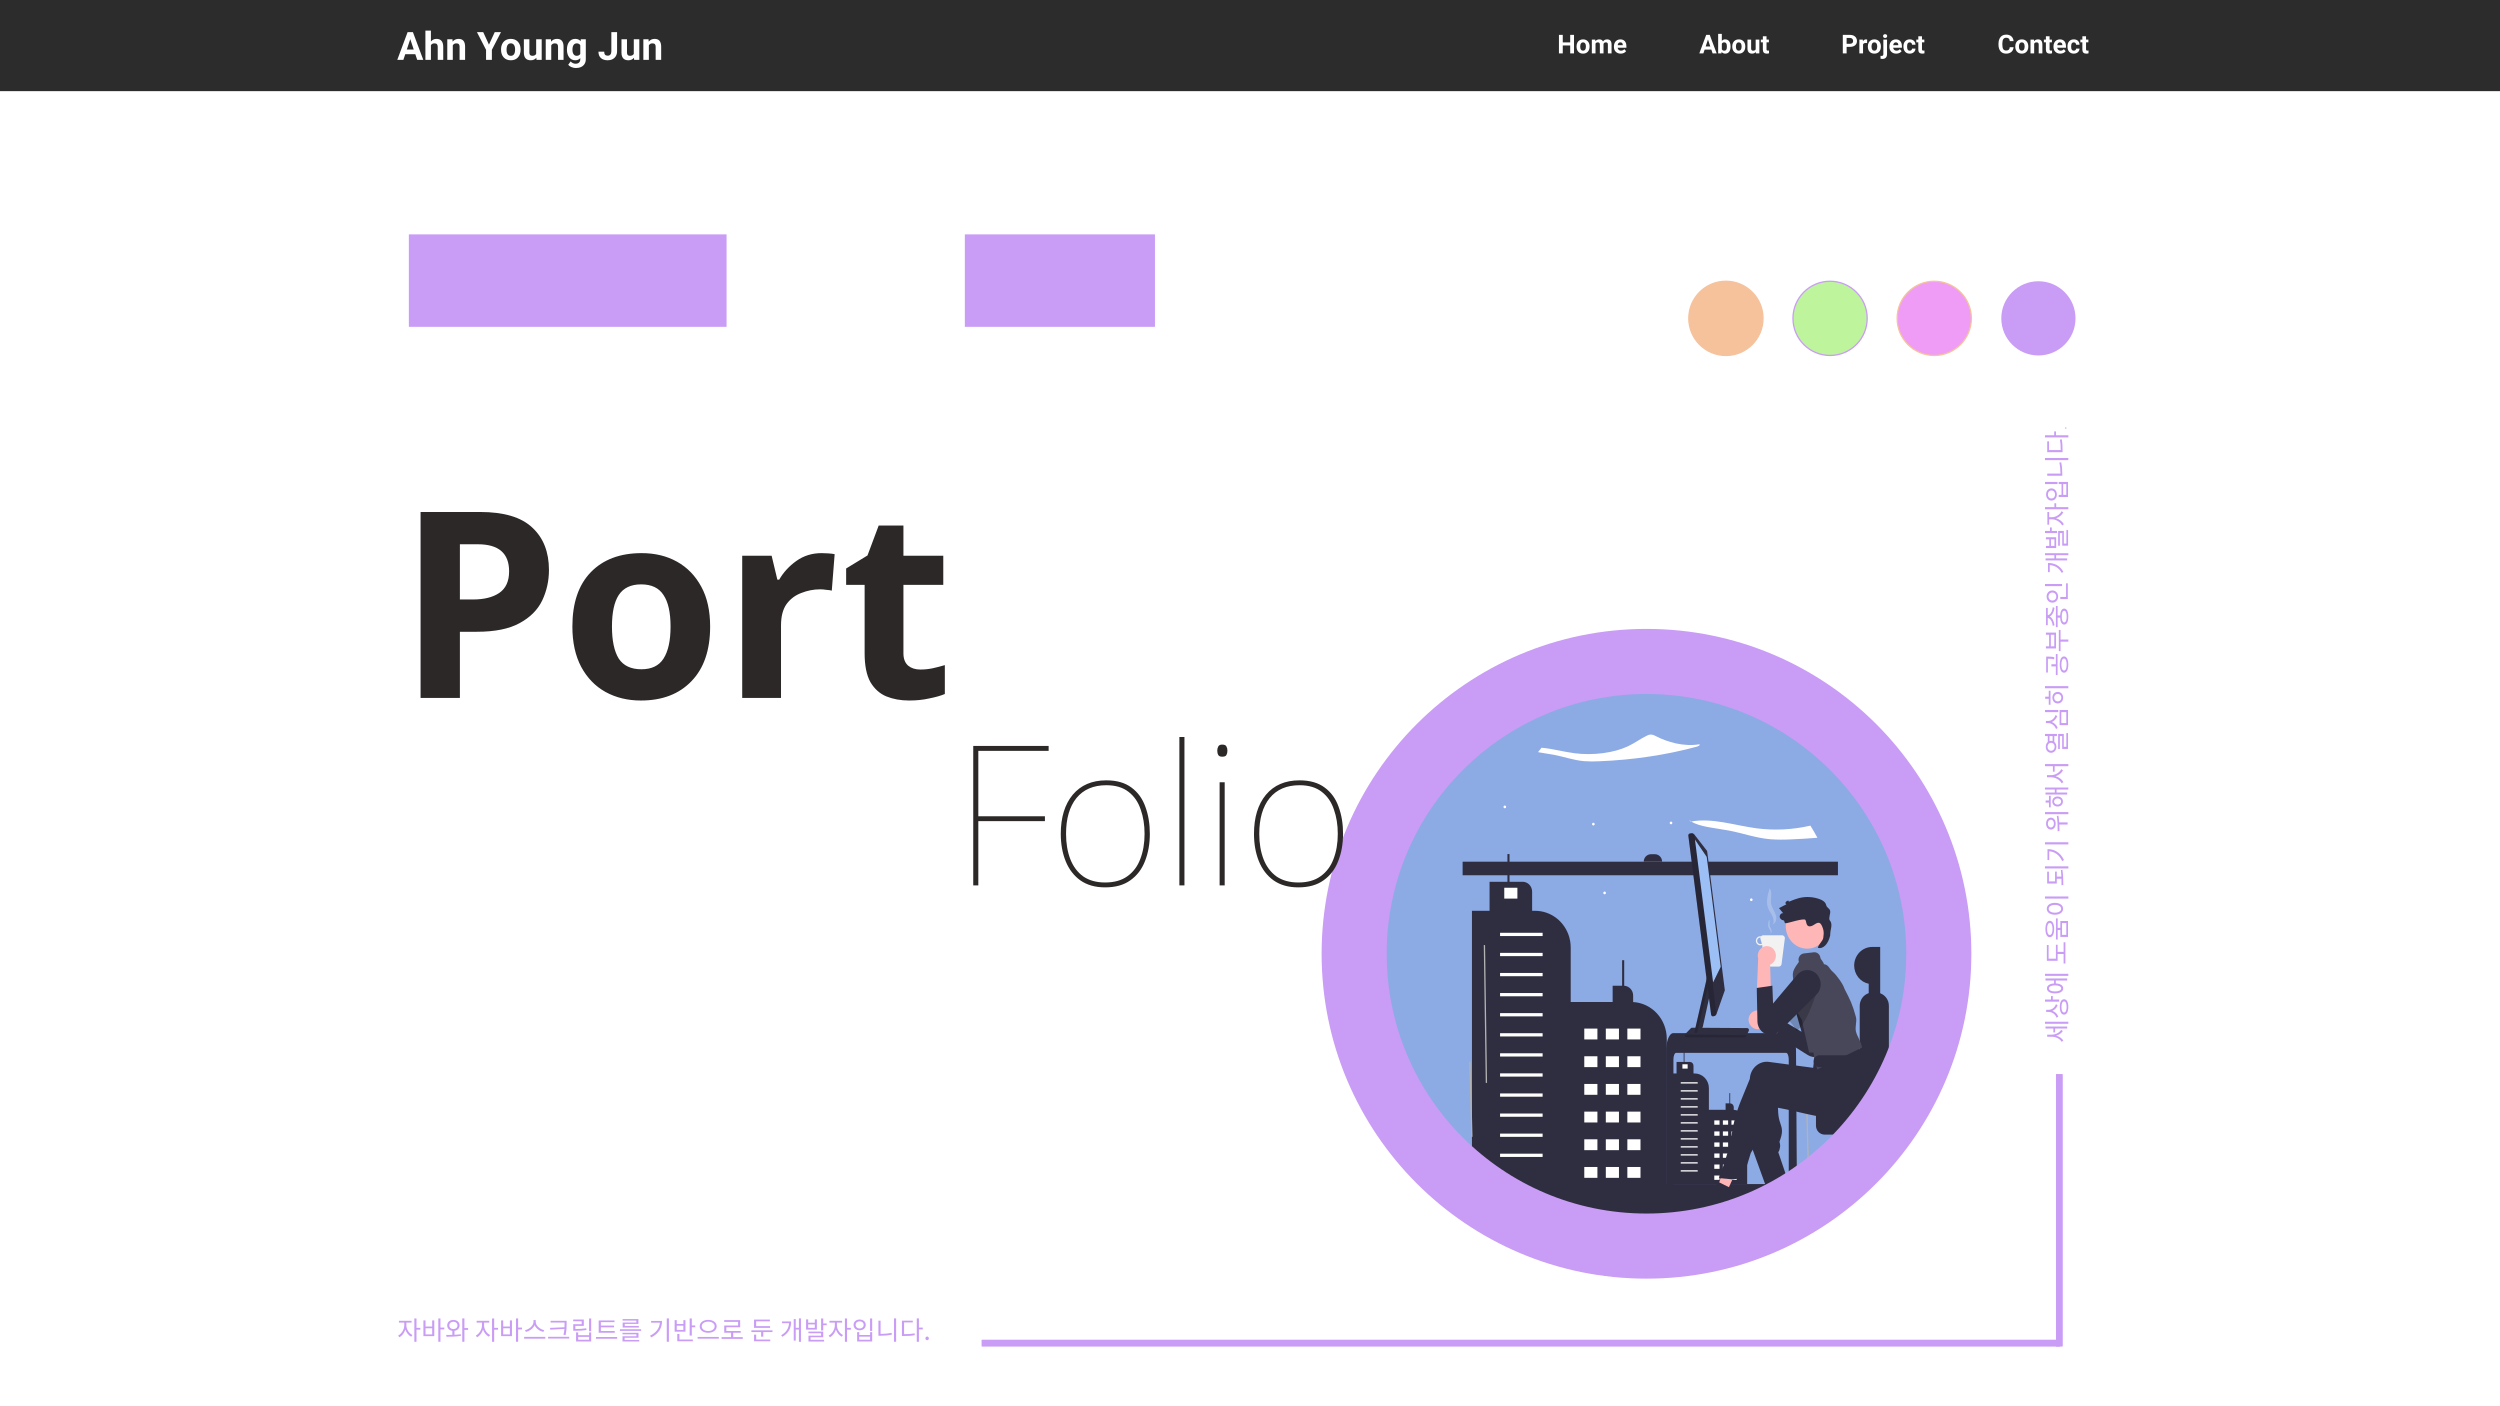 <svg width="1920" height="1080" viewBox="0 0 1920 1080" fill="none" xmlns="http://www.w3.org/2000/svg">
<rect x="0" y="0" width="1920" height="1080" fill="#808080" stroke="none"/>
<g clip-path="url(#clip0_20:901)">
<rect width="1920" height="1080" fill="white"/>
<path d="M298 73H1598V1083H298V73Z" fill="white"/>
<rect x="1579" y="825" width="5" height="209" fill="#C99CF5"/>
<rect x="754" y="1034" width="5" height="828" transform="rotate(-90 754 1034)" fill="#C99CF5"/>
<path d="M312.1 1015.74H316.08V1014.38H306.38V1015.74H310.48V1018.02C310.48 1021.06 308.32 1024.46 305.76 1025.74L306.72 1027.04C308.74 1026 310.48 1023.72 311.3 1021.1C312.12 1023.5 313.8 1025.6 315.8 1026.6L316.74 1025.28C314.14 1024.06 312.1 1020.88 312.1 1018.02V1015.74ZM322.82 1019.78H319.86V1012.56H318.22V1030.48H319.86V1021.16H322.82V1019.78ZM331.918 1024.82H326.798V1020.1H331.918V1024.82ZM331.918 1018.8H326.798V1014.06H325.178V1026.16H333.518V1014.06H331.918V1018.8ZM341.218 1019.6H338.258V1012.56H336.618V1030.46H338.258V1020.98H341.218V1019.6ZM345.057 1017.92C345.057 1016.24 346.377 1015.08 348.217 1015.08C350.037 1015.08 351.357 1016.24 351.357 1017.92C351.357 1019.62 350.037 1020.74 348.217 1020.74C346.377 1020.74 345.057 1019.62 345.057 1017.92ZM349.037 1022.08C351.337 1021.78 352.957 1020.16 352.957 1017.92C352.957 1015.4 350.957 1013.7 348.217 1013.7C345.437 1013.7 343.457 1015.4 343.457 1017.92C343.457 1020.16 345.057 1021.8 347.397 1022.08V1025.18C345.717 1025.22 344.077 1025.24 342.657 1025.24L342.877 1026.62C346.037 1026.62 350.217 1026.56 354.017 1025.92L353.877 1024.72C352.337 1024.94 350.677 1025.04 349.037 1025.12V1022.08ZM359.497 1019.94H356.657V1012.52H355.017V1030.48H356.657V1021.32H359.497V1019.94ZM371.768 1015.74H375.748V1014.38H366.048V1015.74H370.148V1018.02C370.148 1021.06 367.988 1024.46 365.428 1025.74L366.388 1027.04C368.408 1026 370.148 1023.72 370.968 1021.1C371.788 1023.5 373.468 1025.6 375.468 1026.6L376.408 1025.28C373.808 1024.06 371.768 1020.88 371.768 1018.02V1015.74ZM382.488 1019.78H379.528V1012.56H377.888V1030.48H379.528V1021.16H382.488V1019.78ZM391.586 1024.82H386.466V1020.1H391.586V1024.82ZM391.586 1018.8H386.466V1014.06H384.846V1026.16H393.186V1014.06H391.586V1018.8ZM400.886 1019.6H397.926V1012.56H396.286V1030.46H397.926V1020.98H400.886V1019.6ZM417.985 1021.56C414.845 1020.96 411.445 1018.24 411.445 1015.18V1013.8H409.725V1015.18C409.725 1018.24 406.345 1020.94 403.205 1021.56L403.945 1022.92C406.645 1022.28 409.445 1020.36 410.585 1017.74C411.725 1020.38 414.525 1022.3 417.245 1022.92L417.985 1021.56ZM402.525 1026.72V1028.08H418.785V1026.72H402.525ZM422.403 1019.82L422.643 1021.18L433.463 1020.58C433.363 1021.96 433.163 1023.44 432.763 1025.16L434.383 1025.32C435.163 1021.64 435.163 1019.22 435.163 1016.56V1014.36H422.863V1015.7H433.563V1016.56C433.563 1017.48 433.563 1018.4 433.523 1019.34L422.403 1019.82ZM420.943 1026.64V1027.98H437.163V1026.64H420.943ZM450.222 1020.12C447.382 1020.58 445.042 1020.68 441.862 1020.68V1018.26H448.362V1013.42H440.202V1014.74H446.742V1017H440.262V1022.02H441.702C445.022 1022.02 447.462 1021.92 450.402 1021.44L450.222 1020.12ZM452.422 1028.9H444.042V1026.7H452.422V1028.9ZM452.422 1025.42H444.042V1023.3H442.422V1030.24H454.042V1023.3H452.422V1025.42ZM452.402 1012.56V1022.4H454.042V1012.56H452.402ZM472.12 1022.22H461.46V1019.38H471.54V1018.08H461.46V1015.42H471.94V1014.1H459.8V1023.54H472.12V1022.22ZM457.7 1026.82V1028.16H473.98V1026.82H457.7ZM488.679 1015.68H478.199V1019.52H490.619V1018.34H479.819V1016.8H490.299V1013.06H478.159V1014.22H488.679V1015.68ZM479.719 1027.4H490.359V1023.58H478.059V1024.76H488.739V1026.26H478.099V1030.24H490.919V1029.06H479.719V1027.4ZM476.119 1020.88V1022.12H492.379V1020.88H476.119ZM500.05 1014.48V1015.8H506.79C506.45 1020.06 504.05 1023.5 499.23 1025.8L500.11 1027.14C506.07 1024.22 508.45 1019.66 508.45 1014.48H500.05ZM512.07 1012.54V1030.48H513.71V1012.54H512.07ZM524.828 1021.4H519.748V1018.12H524.828V1021.4ZM526.428 1013.84H524.828V1016.84H519.748V1013.84H518.128V1022.72H526.428V1013.84ZM521.788 1024.46H520.148V1030.08H532.108V1028.74H521.788V1024.46ZM531.308 1017.98V1012.56H529.668V1025.72H531.308V1019.36H533.948V1017.98H531.308ZM543.887 1013.66C540.167 1013.66 537.367 1015.64 537.367 1018.62C537.367 1021.62 540.167 1023.58 543.887 1023.58C547.607 1023.58 550.407 1021.62 550.407 1018.62C550.407 1015.64 547.607 1013.66 543.887 1013.66ZM543.887 1015C546.727 1015 548.847 1016.46 548.847 1018.62C548.847 1020.8 546.727 1022.24 543.887 1022.24C541.067 1022.24 538.927 1020.8 538.927 1018.62C538.927 1016.46 541.067 1015 543.887 1015ZM535.767 1026.74V1028.1H552.067V1026.74H535.767ZM563.125 1026.92V1023.54H568.865V1022.22H557.825V1019.32H568.445V1013.86H556.165V1015.2H566.845V1018H556.205V1023.54H561.465V1026.92H554.165V1028.26H570.465V1026.92H563.125ZM591.416 1018.46H580.736V1014.78H591.276V1013.44H579.096V1019.8H591.416V1018.46ZM580.756 1025H579.116V1030.08H591.556V1028.74H580.756V1025ZM577.056 1021.7V1023.04H584.556V1026.58H586.196V1023.04H593.276V1021.7H577.056ZM600.607 1014.86V1016.2H605.987C605.747 1019.92 604.047 1023.16 599.927 1025.46L600.887 1026.64C605.987 1023.76 607.607 1019.48 607.607 1014.86H600.607ZM613.567 1012.54V1019.76H611.127V1013.02H609.587V1029.58H611.127V1021.1H613.567V1030.48H615.147V1012.54H613.567ZM625.766 1019.8H620.686V1017.12H625.766V1019.8ZM627.366 1013.28H625.766V1015.86H620.686V1013.28H619.066V1021.12H627.366V1013.28ZM622.506 1027.02H632.246V1022.66H620.846V1023.96H630.626V1025.8H620.906V1030.28H632.906V1028.98H622.506V1027.02ZM632.246 1016.4V1012.56H630.606V1021.82H632.246V1017.76H634.906V1016.4H632.246ZM642.764 1015.74H646.744V1014.38H637.044V1015.74H641.144V1018.02C641.144 1021.06 638.984 1024.46 636.424 1025.74L637.384 1027.04C639.404 1026 641.144 1023.72 641.964 1021.1C642.784 1023.5 644.464 1025.6 646.464 1026.6L647.404 1025.28C644.804 1024.06 642.764 1020.88 642.764 1018.02V1015.74ZM653.484 1019.78H650.524V1012.56H648.884V1030.48H650.524V1021.16H653.484V1019.78ZM668.203 1012.56V1022.18H669.843V1012.56H668.203ZM658.283 1023.06V1030.24H669.843V1023.06H668.223V1025.26H659.903V1023.06H658.283ZM659.903 1026.54H668.223V1028.92H659.903V1026.54ZM660.203 1013.4C657.503 1013.4 655.543 1015.08 655.543 1017.52C655.543 1020 657.503 1021.66 660.203 1021.66C662.923 1021.66 664.903 1020 664.903 1017.52C664.903 1015.08 662.923 1013.4 660.203 1013.4ZM660.203 1014.76C662.023 1014.76 663.303 1015.9 663.303 1017.52C663.303 1019.16 662.023 1020.3 660.203 1020.3C658.423 1020.3 657.143 1019.16 657.143 1017.52C657.143 1015.9 658.423 1014.76 660.203 1014.76ZM676.281 1014.28H674.641V1025.84H676.121C678.981 1025.84 681.801 1025.64 684.921 1025L684.741 1023.6C681.761 1024.2 678.981 1024.44 676.281 1024.44V1014.28ZM686.581 1012.54V1030.46H688.221V1012.54H686.581ZM694.319 1015.62H701.019V1014.26H692.679V1026.04H694.099C697.479 1026.04 699.839 1025.92 702.579 1025.4L702.399 1024.04C699.799 1024.5 697.499 1024.64 694.319 1024.64V1015.62ZM708.679 1019.62H705.719V1012.54H704.079V1030.52H705.719V1020.98H708.679V1019.62ZM712.038 1029.26C712.758 1029.26 713.358 1028.7 713.358 1027.88C713.358 1027.04 712.758 1026.46 712.038 1026.46C711.318 1026.46 710.718 1027.04 710.718 1027.88C710.718 1028.7 711.318 1029.26 712.038 1029.26Z" fill="#C99CF5"/>
<path d="M368.6 393.2C387 393.2 400.4 397.2 408.8 405.2C417.333 413.067 421.6 423.933 421.6 437.8C421.6 446.067 419.867 453.867 416.4 461.2C412.933 468.4 407.133 474.2 399 478.6C391 483 380.067 485.2 366.2 485.2H353.2V536H323V393.2H368.6ZM367 418H353.2V460.4H363.2C371.733 460.4 378.467 458.733 383.4 455.4C388.467 451.933 391 446.4 391 438.8C391 424.933 383 418 367 418ZM545.386 481.2C545.386 499.333 540.586 513.333 530.986 523.2C521.519 533.067 508.586 538 492.186 538C482.053 538 472.986 535.8 464.986 531.4C457.119 527 450.919 520.6 446.386 512.2C441.853 503.667 439.586 493.333 439.586 481.2C439.586 463.067 444.319 449.133 453.786 439.4C463.253 429.667 476.253 424.8 492.786 424.8C503.053 424.8 512.119 427 519.986 431.4C527.853 435.8 534.053 442.2 538.586 450.6C543.119 458.867 545.386 469.067 545.386 481.2ZM469.986 481.2C469.986 492 471.719 500.2 475.186 505.8C478.786 511.267 484.586 514 492.586 514C500.453 514 506.119 511.267 509.586 505.8C513.186 500.2 514.986 492 514.986 481.2C514.986 470.4 513.186 462.333 509.586 457C506.119 451.533 500.386 448.8 492.386 448.8C484.519 448.8 478.786 451.533 475.186 457C471.719 462.333 469.986 470.4 469.986 481.2ZM631.014 424.8C632.481 424.8 634.214 424.867 636.214 425C638.214 425.133 639.814 425.333 641.014 425.6L638.814 453.6C637.881 453.333 636.481 453.133 634.614 453C632.881 452.733 631.347 452.6 630.014 452.6C624.947 452.6 620.081 453.533 615.414 455.4C610.747 457.133 606.947 460 604.014 464C601.214 468 599.814 473.467 599.814 480.4V536H570.014V426.8H592.614L597.014 445.2H598.414C601.614 439.6 606.014 434.8 611.614 430.8C617.214 426.8 623.681 424.8 631.014 424.8ZM706.834 514.2C710.168 514.2 713.368 513.867 716.434 513.2C719.501 512.533 722.568 511.733 725.634 510.8V533C722.434 534.333 718.434 535.467 713.634 536.4C708.968 537.467 703.834 538 698.234 538C691.701 538 685.834 536.933 680.634 534.8C675.568 532.667 671.501 529 668.434 523.8C665.501 518.467 664.034 511.133 664.034 501.8V449.2H649.834V436.6L666.234 426.6L674.834 403.6H693.834V426.8H724.434V449.2H693.834V501.8C693.834 505.933 695.034 509.067 697.434 511.2C699.834 513.2 702.968 514.2 706.834 514.2Z" fill="#2C2828"/>
<path d="M1468 733.232C1468.05 762.517 1462.14 791.486 1450.66 818.264C1450.18 819.386 1449.7 820.503 1449.19 821.614C1449.12 821.787 1449.04 821.96 1448.96 822.133C1448.77 822.558 1448.58 822.987 1448.38 823.412C1448.24 823.721 1448.1 824.025 1447.95 824.335C1447.6 825.09 1447.24 825.841 1446.88 826.589C1446.49 827.412 1446.09 828.234 1445.68 829.053C1445.27 829.871 1444.86 830.687 1444.45 831.502C1444.08 832.209 1443.72 832.915 1443.35 833.62C1442.87 834.527 1442.38 835.434 1441.89 836.341C1441.46 837.117 1441.04 837.887 1440.61 838.653C1440.14 839.471 1439.68 840.288 1439.21 841.106L1439.16 841.185C1439.06 841.363 1438.96 841.541 1438.85 841.72C1438.75 841.882 1438.66 842.039 1438.57 842.202C1438.47 842.365 1438.38 842.522 1438.28 842.679V842.684C1437.97 843.208 1437.66 843.722 1437.35 844.241L1437.35 844.247C1436.65 845.4 1435.94 846.548 1435.23 847.686C1433.9 849.804 1432.53 851.891 1431.13 853.946C1431.13 853.951 1431.13 853.951 1431.12 853.956C1430.28 855.193 1429.43 856.42 1428.56 857.636C1428.01 858.412 1427.45 859.185 1426.89 859.954C1426.33 860.724 1425.76 861.488 1425.18 862.245C1425.06 862.418 1424.92 862.591 1424.79 862.764C1424.06 863.729 1423.32 864.693 1422.57 865.642C1422.41 865.852 1422.25 866.056 1422.09 866.261C1421.84 866.57 1421.6 866.879 1421.35 867.183C1421.27 867.288 1421.19 867.388 1421.1 867.493C1420.69 868.007 1420.27 868.52 1419.85 869.034V869.039C1419.43 869.543 1419.02 870.046 1418.6 870.549C1418.51 870.659 1418.41 870.769 1418.32 870.88C1418.18 871.047 1418.04 871.21 1417.9 871.378C1417.55 871.802 1417.19 872.222 1416.82 872.641C1416.82 872.646 1416.82 872.651 1416.81 872.657L1416.8 872.672V872.678C1405.89 885.393 1393.53 896.698 1379.99 906.346C1379.94 906.383 1379.89 906.416 1379.85 906.446C1379.68 906.572 1379.51 906.687 1379.34 906.808C1378.13 907.668 1376.91 908.517 1375.67 909.345C1375.07 909.754 1374.47 910.158 1373.86 910.556V910.561C1373.85 910.561 1373.85 910.561 1373.85 910.567H1373.84L1373.83 910.577L1373.8 910.593C1373.78 910.603 1373.77 910.609 1373.76 910.619C1373.29 910.928 1372.83 911.233 1372.35 911.537C1372.21 911.636 1372.07 911.725 1371.93 911.815C1371.68 911.977 1371.43 912.139 1371.17 912.302C1370.92 912.459 1370.67 912.622 1370.42 912.779C1370.1 912.978 1369.78 913.183 1369.46 913.377C1368.76 913.812 1368.07 914.242 1367.37 914.667C1367.11 914.824 1366.85 914.976 1366.6 915.133C1366.34 915.285 1366.08 915.437 1365.82 915.589C1365.82 915.595 1365.82 915.599 1365.81 915.603C1365.81 915.607 1365.8 915.609 1365.79 915.61L1365.78 915.615L1365.77 915.626H1365.77C1365.06 916.045 1364.35 916.465 1363.64 916.874L1363.63 916.879C1363.06 917.209 1362.48 917.534 1361.91 917.859C1360.54 918.63 1359.16 919.387 1357.77 920.129C1356.81 920.648 1355.84 921.152 1354.86 921.65C1354.27 921.954 1353.68 922.253 1353.09 922.552C1352.59 922.798 1352.1 923.044 1351.6 923.285C1351.47 923.354 1351.34 923.422 1351.2 923.485C1350.97 923.595 1350.75 923.705 1350.52 923.81C1350.34 923.899 1350.15 923.988 1349.96 924.077C1349.52 924.297 1349.07 924.507 1348.62 924.717C1348.12 924.953 1347.62 925.183 1347.12 925.414C1345.23 926.284 1343.32 927.123 1341.41 927.931C1334.57 930.822 1327.59 933.318 1320.49 935.407C1320.16 935.506 1319.82 935.606 1319.49 935.7C1316.45 936.581 1313.38 937.387 1310.3 938.117C1304.92 939.396 1299.48 940.447 1294 941.268C1293.99 941.268 1293.97 941.273 1293.96 941.273C1293.31 941.373 1292.65 941.467 1292 941.562C1291.94 941.572 1291.88 941.582 1291.82 941.588C1291.81 941.593 1291.81 941.593 1291.8 941.588H1291.79C1291.07 941.687 1290.34 941.787 1289.61 941.881C1289.56 941.892 1289.51 941.897 1289.46 941.902C1288.78 941.986 1288.09 942.07 1287.41 942.149C1286.67 942.233 1285.94 942.311 1285.2 942.39H1285.19C1284.06 942.505 1282.94 942.615 1281.81 942.71C1281.79 942.71 1281.77 942.715 1281.75 942.715C1281.3 942.757 1280.86 942.788 1280.41 942.825H1280.4C1275.15 943.255 1269.85 943.468 1264.5 943.465C1258.69 943.465 1252.94 943.215 1247.25 942.715C1247.23 942.715 1247.21 942.71 1247.18 942.71C1245.97 942.605 1244.76 942.49 1243.55 942.364C1243.23 942.332 1242.92 942.296 1242.6 942.264C1242.54 942.259 1242.48 942.254 1242.41 942.243C1242.32 942.233 1242.22 942.222 1242.12 942.212C1242.07 942.207 1242.01 942.201 1241.96 942.191C1241.54 942.144 1241.12 942.096 1240.69 942.044C1240.22 941.986 1239.75 941.929 1239.27 941.866C1238.8 941.808 1238.32 941.745 1237.85 941.677C1237.75 941.666 1237.64 941.656 1237.54 941.635C1237.2 941.593 1236.85 941.546 1236.51 941.493C1236.35 941.473 1236.18 941.446 1236.02 941.42C1235.69 941.373 1235.37 941.326 1235.04 941.273C1235.03 941.273 1235.01 941.268 1235 941.268C1224.64 939.722 1214.41 937.34 1204.4 934.143H1204.4C1203.86 933.97 1203.31 933.792 1202.77 933.614C1202.61 933.567 1202.45 933.514 1202.28 933.457C1200.87 932.99 1199.47 932.508 1198.08 932.01C1196.15 931.328 1194.24 930.615 1192.35 929.87C1191.83 929.666 1191.32 929.461 1190.8 929.257C1189.77 928.838 1188.74 928.418 1187.72 927.988C1185.98 927.254 1184.25 926.498 1182.54 925.718H1182.53V925.713C1181.18 925.094 1179.83 924.465 1178.49 923.81C1178.24 923.695 1178 923.579 1177.76 923.459C1177.71 923.444 1177.67 923.423 1177.62 923.396C1177.62 923.396 1177.62 923.391 1177.61 923.391C1177.26 923.223 1176.91 923.05 1176.56 922.877L1176.55 922.871C1174.76 921.985 1172.99 921.071 1171.23 920.129C1169.04 918.966 1166.88 917.76 1164.73 916.512C1162.96 915.479 1161.2 914.418 1159.46 913.33C1157.39 912.04 1155.35 910.712 1153.33 909.345C1152.7 908.921 1152.07 908.491 1151.44 908.056C1150.87 907.662 1150.31 907.269 1149.74 906.871C1147.75 905.466 1145.79 904.024 1143.85 902.545C1141.85 901.02 1139.87 899.456 1137.92 897.853C1135.39 895.767 1132.9 893.621 1130.46 891.415C1125.92 887.315 1121.57 883.009 1117.4 878.497C1117.26 878.356 1117.13 878.214 1117 878.067C1116.58 877.616 1116.17 877.166 1115.76 876.71C1115.16 876.049 1114.57 875.378 1113.98 874.707C1113.01 873.611 1112.05 872.503 1111.11 871.383H1111.1V871.378C1110.53 870.701 1109.97 870.03 1109.4 869.349V869.343C1109.32 869.249 1109.25 869.155 1109.17 869.06C1108.81 868.625 1108.46 868.195 1108.11 867.755V867.75C1107.63 867.168 1107.17 866.586 1106.71 865.999C1106.61 865.873 1106.51 865.752 1106.41 865.626H1106.41V865.621C1106.03 865.149 1105.66 864.672 1105.3 864.195C1105.11 863.959 1104.93 863.718 1104.75 863.477H1104.74V863.472C1103.63 862.03 1102.55 860.574 1101.49 859.104V859.099C1101.19 858.695 1100.9 858.292 1100.62 857.883H1100.61C1099.25 855.985 1097.93 854.065 1096.64 852.121V852.116C1096.15 851.387 1095.67 850.653 1095.19 849.914C1094.72 849.175 1094.25 848.434 1093.78 847.691H1093.77C1093.29 846.926 1092.81 846.157 1092.34 845.384C1092.32 845.342 1092.29 845.306 1092.27 845.269C1091.8 844.509 1091.34 843.743 1090.89 842.973C1090.53 842.359 1090.17 841.751 1089.82 841.138C1089.57 840.724 1089.33 840.315 1089.1 839.895C1089.01 839.754 1088.94 839.612 1088.86 839.476C1088.32 838.527 1087.8 837.578 1087.27 836.624C1086.65 835.502 1086.04 834.369 1085.45 833.237C1085.21 832.77 1084.96 832.299 1084.72 831.827C1084.64 831.675 1084.56 831.523 1084.49 831.365C1084.2 830.81 1083.92 830.254 1083.64 829.693C1083.36 829.137 1083.08 828.576 1082.81 828.015C1082.53 827.454 1082.26 826.893 1081.99 826.327C1081.79 825.902 1081.58 825.473 1081.39 825.048C1081.37 825.012 1081.35 824.975 1081.33 824.938C1081.24 824.738 1081.14 824.545 1081.06 824.345C1081.04 824.315 1081.02 824.281 1081.01 824.246C1080.8 823.805 1080.6 823.37 1080.4 822.93C1080.14 822.364 1079.88 821.792 1079.63 821.221C1079.45 820.822 1079.27 820.419 1079.1 820.015C1078.84 819.449 1078.59 818.877 1078.35 818.3C1078.09 817.708 1077.84 817.11 1077.59 816.513C1077.53 816.361 1077.47 816.214 1077.41 816.062C1077.29 815.789 1077.18 815.517 1077.07 815.244C1076.77 814.52 1076.47 813.787 1076.18 813.058C1075.85 812.235 1075.53 811.41 1075.22 810.583C1074.92 809.812 1074.63 809.04 1074.35 808.266L1074.24 807.983V807.978C1069.83 796.005 1066.49 783.64 1064.27 771.038V771.032C1063.01 763.837 1062.11 756.578 1061.57 749.286C1061.54 748.887 1061.52 748.489 1061.49 748.09C1061.16 743.157 1060.99 738.204 1061 733.232C1061 731.025 1061.03 728.829 1061.1 726.642C1062.42 680.936 1078.19 636.933 1106 601.363C1107.23 599.795 1108.47 598.247 1109.74 596.718C1111.13 595.04 1112.54 593.385 1113.98 591.753C1114.98 590.62 1115.98 589.502 1117 588.397C1117.02 588.375 1117.04 588.354 1117.06 588.335C1117.17 588.214 1117.28 588.093 1117.4 587.973C1123.61 581.253 1130.25 574.967 1137.26 569.157C1138.07 568.486 1138.87 567.83 1139.68 567.186C1140.4 566.604 1141.12 566.027 1141.85 565.466C1142.69 564.805 1143.54 564.153 1144.39 563.51C1148.83 560.15 1153.4 556.976 1158.11 553.99C1160.07 552.742 1162.06 551.529 1164.06 550.351C1164.8 549.916 1165.54 549.491 1166.28 549.067C1167.28 548.495 1168.29 547.929 1169.3 547.379C1199.46 530.919 1233.14 522.543 1267.25 523.019C1301.35 523.496 1334.8 532.809 1364.52 550.105C1364.66 550.183 1364.8 550.267 1364.94 550.351C1365.81 550.865 1366.68 551.379 1367.54 551.908C1368.67 552.59 1369.79 553.284 1370.9 553.99C1376.5 557.55 1381.92 561.375 1387.16 565.466C1387.97 566.1 1388.78 566.74 1389.58 567.39C1390.31 567.972 1391.03 568.564 1391.75 569.157C1392.14 569.482 1392.53 569.812 1392.92 570.142C1401.49 577.35 1409.48 585.265 1416.81 593.808L1416.82 593.818C1416.93 593.95 1417.04 594.075 1417.15 594.206C1417.5 594.615 1417.85 595.03 1418.2 595.439C1418.24 595.491 1418.29 595.549 1418.33 595.601C1418.84 596.204 1419.34 596.812 1419.85 597.426C1425.95 604.866 1431.54 612.735 1436.59 620.976C1438.46 624.027 1440.26 627.134 1441.98 630.297C1459.09 661.719 1468.06 697.177 1468 733.232Z" fill="#8CAAE4"/>
<path d="M1298.4 630.982C1298.54 630.954 1298.69 630.932 1298.84 630.906C1298.22 630.505 1297.63 630.047 1297.08 629.537L1298.4 630.982Z" fill="white"/>
<path d="M1302.87 573.523C1279.77 579.8 1254.17 583.619 1228.15 584.664C1224.33 584.879 1220.51 584.852 1216.7 584.584C1208.32 583.856 1201.15 581.137 1193.16 579.651C1189.32 578.939 1185.04 578.418 1181.18 577.648C1182.07 576.503 1182.98 575.372 1183.9 574.255C1192.24 574.982 1200.71 577.364 1209.15 578.471C1223.49 580.356 1239.56 578.253 1250.44 573.067C1255.71 570.551 1259.75 567.41 1265.01 564.883C1265.72 564.503 1266.5 564.258 1267.3 564.159C1268.96 564.002 1270.42 564.695 1271.61 565.315C1280.43 569.915 1293.24 573.653 1305.12 571.597C1306.01 572.313 1304.33 573.129 1302.87 573.523Z" fill="white"/>
<path d="M1395.79 643.405C1389 643.966 1382.17 644.383 1375.3 644.658C1370.08 644.949 1364.85 644.912 1359.63 644.547C1348.16 643.546 1338.35 639.829 1327.41 637.795C1317.39 635.934 1305.21 635.037 1298.84 630.906C1315.29 627.965 1332.33 633.952 1349.29 636.18C1363.01 637.923 1376.92 637.213 1390.4 634.083C1392.28 637.134 1394.08 640.241 1395.79 643.405Z" fill="white"/>
<path d="M1254.25 769.575V764.553C1254.25 762.634 1253.54 760.788 1252.26 759.393C1250.99 757.998 1249.24 757.159 1247.39 757.048V737.435H1245.78V757.025H1238.51V769.53H1204.22V913.332H1280.07V797.767C1280.07 790.548 1277.39 783.604 1272.59 778.361C1267.79 773.118 1261.23 769.974 1254.25 769.575Z" fill="#2F2E41"/>
<path d="M1226.81 789.954H1216.73V798.29H1226.81V789.954Z" fill="white"/>
<path d="M1243.36 789.954H1233.27V798.29H1243.36V789.954Z" fill="white"/>
<path d="M1259.9 789.954H1249.81V798.29H1259.9V789.954Z" fill="white"/>
<path d="M1226.81 811.211H1216.73V819.548H1226.81V811.211Z" fill="white"/>
<path d="M1243.36 811.211H1233.27V819.548H1243.36V811.211Z" fill="white"/>
<path d="M1259.9 811.211H1249.81V819.548H1259.9V811.211Z" fill="white"/>
<path d="M1226.81 832.469H1216.73V840.806H1226.81V832.469Z" fill="white"/>
<path d="M1243.36 832.469H1233.27V840.806H1243.36V832.469Z" fill="white"/>
<path d="M1259.9 832.469H1249.81V840.806H1259.9V832.469Z" fill="white"/>
<path d="M1226.81 853.727H1216.73V862.063H1226.81V853.727Z" fill="white"/>
<path d="M1243.36 853.727H1233.27V862.063H1243.36V853.727Z" fill="white"/>
<path d="M1259.9 853.727H1249.81V862.063H1259.9V853.727Z" fill="white"/>
<path d="M1226.81 874.984H1216.73V883.321H1226.81V874.984Z" fill="white"/>
<path d="M1243.36 874.984H1233.27V883.321H1243.36V874.984Z" fill="white"/>
<path d="M1259.9 874.984H1249.81V883.321H1259.9V874.984Z" fill="white"/>
<path d="M1226.81 896.242H1216.73V904.579H1226.81V896.242Z" fill="white"/>
<path d="M1243.36 896.242H1233.27V904.579H1243.36V896.242Z" fill="white"/>
<path d="M1259.9 896.242H1249.81V904.579H1259.9V896.242Z" fill="white"/>
<path d="M1206.31 727.738V913.33H1159.46C1157.39 912.04 1155.35 910.712 1153.33 909.345C1152.7 908.921 1152.07 908.491 1151.44 908.056C1150.87 907.662 1150.31 907.269 1149.74 906.871C1147.75 905.466 1145.79 904.024 1143.85 902.545C1141.85 901.02 1139.87 899.456 1137.92 897.853C1135.39 895.767 1132.9 893.621 1130.46 891.415V699.501H1143.98V677.204H1157.7V655.945H1159.31V677.204H1169.37C1171.31 677.204 1173.16 677.997 1174.53 679.409C1175.89 680.821 1176.66 682.736 1176.66 684.732V699.501H1178.98C1184.87 699.501 1190.61 701.468 1195.33 705.109C1200.05 708.75 1203.51 713.87 1205.19 719.706C1205.48 720.734 1205.72 721.777 1205.9 722.831C1206.17 724.451 1206.31 726.093 1206.31 727.738Z" fill="#2F2E41"/>
<path d="M1184.73 716.386H1152.05V718.887H1184.73V716.386Z" fill="white"/>
<path d="M1184.73 731.808H1152.05V734.309H1184.73V731.808Z" fill="white"/>
<path d="M1184.73 747.23H1152.05V749.731H1184.73V747.23Z" fill="white"/>
<path d="M1184.73 762.652H1152.05V765.153H1184.73V762.652Z" fill="white"/>
<path d="M1184.73 778.075H1152.05V780.576H1184.73V778.075Z" fill="white"/>
<path d="M1184.73 793.497H1152.05V795.998H1184.73V793.497Z" fill="white"/>
<path d="M1184.73 808.919H1152.05V811.42H1184.73V808.919Z" fill="white"/>
<path d="M1184.73 824.341H1152.05V826.842H1184.73V824.341Z" fill="white"/>
<path d="M1184.73 839.764H1152.05V842.264H1184.73V839.764Z" fill="white"/>
<path d="M1184.73 855.186H1152.05V857.686H1184.73V855.186Z" fill="white"/>
<path d="M1184.73 870.608H1152.05V873.109H1184.73V870.608Z" fill="white"/>
<path d="M1184.73 886.03H1152.05V888.531H1184.73V886.03Z" fill="white"/>
<path d="M1165.36 681.79H1155.28V690.126H1165.36V681.79Z" fill="white"/>
<path d="M1411.54 661.783H1123.29V672.197H1411.54V661.783Z" fill="#2F2E41"/>
<path d="M1267.93 656.038H1270.96C1271.68 656.038 1272.41 656.186 1273.08 656.474C1273.75 656.761 1274.36 657.183 1274.88 657.715C1275.39 658.247 1275.8 658.878 1276.08 659.573C1276.36 660.268 1276.5 661.013 1276.5 661.765H1262.39C1262.39 660.246 1262.97 658.789 1264.01 657.715C1265.05 656.641 1266.46 656.038 1267.93 656.038V656.038Z" fill="#2F2E41"/>
<path d="M1375.67 909.345C1375.07 909.754 1374.47 910.158 1373.86 910.556V910.561C1373.85 910.561 1373.85 910.561 1373.85 910.567H1373.84L1373.83 910.577L1373.8 910.593C1373.78 910.603 1373.77 910.609 1373.76 910.619C1373.29 910.928 1372.83 911.232 1372.35 911.537C1372.21 911.636 1372.07 911.725 1371.93 911.814C1371.68 911.977 1371.43 912.139 1371.17 912.302C1370.92 912.459 1370.67 912.622 1370.42 912.779C1370.1 912.978 1369.78 913.183 1369.46 913.377C1368.76 913.812 1368.07 914.242 1367.37 914.666C1367.11 914.824 1366.85 914.976 1366.6 915.133C1366.34 915.285 1366.08 915.437 1365.82 915.589V915.605L1365.79 915.61L1365.78 915.615L1365.77 915.626H1365.77C1365.06 916.045 1364.35 916.465 1363.64 916.874L1363.63 916.879C1363.06 917.209 1362.48 917.534 1361.91 917.859C1360.54 918.63 1359.16 919.387 1357.77 920.129C1356.81 920.648 1355.84 921.152 1354.86 921.65C1354.27 921.954 1353.68 922.253 1353.09 922.551C1352.59 922.798 1352.1 923.044 1351.6 923.285C1351.47 923.354 1351.34 923.422 1351.2 923.485C1350.97 923.595 1350.75 923.705 1350.52 923.81C1350.34 923.899 1350.15 923.988 1349.96 924.077C1349.52 924.297 1349.07 924.507 1348.62 924.717C1348.12 924.953 1347.62 925.183 1347.12 925.414C1345.23 926.284 1343.32 927.123 1341.41 927.93C1334.57 930.822 1327.59 933.318 1320.49 935.407C1320.16 935.506 1319.82 935.606 1319.49 935.7C1316.45 936.581 1313.38 937.387 1310.3 938.117C1304.92 939.396 1299.48 940.446 1294 941.268C1293.99 941.268 1293.97 941.273 1293.96 941.273C1293.31 941.373 1292.65 941.467 1292 941.561C1291.94 941.572 1291.88 941.582 1291.82 941.588C1291.81 941.593 1291.81 941.593 1291.8 941.588H1291.79C1291.07 941.687 1290.34 941.787 1289.61 941.881C1289.56 941.892 1289.51 941.897 1289.46 941.902C1288.78 941.986 1288.09 942.07 1287.41 942.149C1286.67 942.233 1285.94 942.311 1285.2 942.39H1285.19C1284.06 942.505 1282.94 942.615 1281.81 942.71C1281.79 942.71 1281.77 942.715 1281.75 942.715C1281.3 942.757 1280.86 942.788 1280.41 942.825H1280.4C1275.15 943.255 1269.85 943.468 1264.5 943.465C1258.69 943.465 1252.94 943.215 1247.25 942.715C1247.23 942.715 1247.21 942.71 1247.18 942.71C1245.97 942.605 1244.76 942.489 1243.55 942.364C1243.23 942.332 1242.92 942.295 1242.6 942.264C1242.54 942.259 1242.48 942.254 1242.41 942.243C1242.32 942.233 1242.22 942.222 1242.12 942.212C1242.07 942.206 1242.01 942.201 1241.96 942.191C1241.54 942.144 1241.12 942.096 1240.69 942.044C1240.22 941.986 1239.75 941.929 1239.27 941.866C1238.8 941.808 1238.32 941.745 1237.85 941.677C1237.75 941.666 1237.64 941.656 1237.54 941.635C1237.2 941.593 1236.85 941.546 1236.51 941.493C1236.35 941.472 1236.18 941.446 1236.02 941.42C1235.69 941.373 1235.37 941.326 1235.04 941.273C1235.03 941.273 1235.01 941.268 1235 941.268C1224.64 939.722 1214.41 937.34 1204.4 934.143H1204.4C1203.86 933.97 1203.31 933.792 1202.77 933.614C1202.61 933.567 1202.45 933.514 1202.28 933.456C1200.87 932.99 1199.47 932.507 1198.08 932.009C1196.15 931.328 1194.24 930.615 1192.35 929.87C1191.83 929.666 1191.32 929.461 1190.8 929.257C1189.77 928.838 1188.74 928.418 1187.72 927.988C1185.98 927.254 1184.25 926.498 1182.54 925.718H1182.53V925.713C1181.18 925.094 1179.83 924.465 1178.49 923.81C1178.24 923.694 1178 923.579 1177.76 923.459C1177.71 923.444 1177.67 923.423 1177.62 923.396C1177.62 923.396 1177.62 923.39 1177.61 923.39C1177.26 923.223 1176.91 923.05 1176.56 922.877L1176.55 922.871C1174.76 921.985 1172.99 921.071 1171.23 920.129C1169.04 918.965 1166.88 917.76 1164.73 916.512C1162.96 915.479 1161.2 914.418 1159.46 913.33C1157.39 912.04 1155.35 910.712 1153.33 909.345H1375.67Z" fill="#2F2E41"/>
<path d="M1344.99 692.058C1345.55 692.058 1346.01 691.589 1346.01 691.009C1346.01 690.43 1345.55 689.961 1344.99 689.961C1344.43 689.961 1343.98 690.43 1343.98 691.009C1343.98 691.589 1344.43 692.058 1344.99 692.058Z" fill="white"/>
<path d="M1283.34 633.068C1283.9 633.068 1284.36 632.598 1284.36 632.019C1284.36 631.44 1283.9 630.97 1283.34 630.97C1282.78 630.97 1282.33 631.44 1282.33 632.019C1282.33 632.598 1282.78 633.068 1283.34 633.068Z" fill="white"/>
<path d="M1232.33 686.815C1232.89 686.815 1233.35 686.346 1233.35 685.767C1233.35 685.188 1232.89 684.718 1232.33 684.718C1231.77 684.718 1231.32 685.188 1231.32 685.767C1231.32 686.346 1231.77 686.815 1232.33 686.815Z" fill="white"/>
<path d="M1223.7 633.964C1224.26 633.964 1224.72 633.495 1224.72 632.915C1224.72 632.336 1224.26 631.867 1223.7 631.867C1223.14 631.867 1222.69 632.336 1222.69 632.915C1222.69 633.495 1223.14 633.964 1223.7 633.964Z" fill="white"/>
<path d="M1155.7 620.757C1156.26 620.757 1156.72 620.288 1156.72 619.709C1156.72 619.13 1156.26 618.66 1155.7 618.66C1155.14 618.66 1154.69 619.13 1154.69 619.709C1154.69 620.288 1155.14 620.757 1155.7 620.757Z" fill="white"/>
<path d="M1387.69 834.843L1386.67 834.871L1388.19 892.501L1389.21 892.472L1387.69 834.843Z" fill="#B3B3B3"/>
<path d="M1368.55 718.272H1354.22C1353.9 718.271 1353.58 718.343 1353.29 718.483C1352.99 718.624 1352.73 718.829 1352.53 719.084C1352.33 719.045 1352.12 719.024 1351.92 719.024C1351.02 719.024 1350.15 719.394 1349.52 720.053C1348.88 720.711 1348.52 721.604 1348.52 722.535C1348.52 723.467 1348.88 724.36 1349.52 725.018C1350.15 725.677 1351.02 726.047 1351.92 726.047C1352.43 726.047 1352.94 725.925 1353.4 725.691L1353.64 728.726L1354.59 740.717C1354.63 740.867 1354.69 741.012 1354.77 741.148C1354.96 741.512 1355.24 741.816 1355.59 742.028C1355.93 742.24 1356.33 742.352 1356.73 742.352H1366.05C1366.45 742.351 1366.84 742.239 1367.19 742.028C1367.53 741.816 1367.82 741.512 1368.01 741.148C1368.08 741.011 1368.14 740.867 1368.19 740.717L1370.69 721.267C1370.8 720.921 1370.82 720.554 1370.76 720.197C1370.7 719.84 1370.56 719.502 1370.36 719.211C1370.15 718.92 1369.88 718.683 1369.56 718.52C1369.25 718.357 1368.9 718.272 1368.55 718.272ZM1351.92 725.044C1351.28 725.043 1350.66 724.779 1350.2 724.308C1349.75 723.838 1349.49 723.2 1349.49 722.535C1349.49 721.871 1349.75 721.233 1350.2 720.763C1350.66 720.292 1351.28 720.028 1351.92 720.027C1351.96 720.027 1352 720.039 1352.05 720.042C1351.95 720.446 1351.96 720.869 1352.08 721.267L1353.11 724.71C1352.75 724.927 1352.34 725.042 1351.92 725.044V725.044Z" fill="#F2F2F2"/>
<path d="M1363.64 916.876L1361.25 912.378L1362.42 911.806L1363.36 911.345L1367.46 909.347L1369.92 908.147L1370.93 907.649L1371.74 907.255L1373.08 909.347L1373.76 910.401L1373.86 910.558V910.564C1373.84 910.572 1373.82 910.582 1373.8 910.595C1373.78 910.605 1373.77 910.611 1373.76 910.621C1373.29 910.931 1372.83 911.235 1372.35 911.539C1372.21 911.638 1372.07 911.727 1371.93 911.817C1371.68 911.979 1371.43 912.142 1371.17 912.304C1370.92 912.461 1370.67 912.624 1370.42 912.781C1369.41 913.421 1368.39 914.05 1367.37 914.669C1367.11 914.826 1366.85 914.978 1366.59 915.135C1366.34 915.287 1366.08 915.439 1365.82 915.591V915.607L1365.79 915.612L1365.78 915.617L1365.77 915.628H1365.77C1365.06 916.047 1364.35 916.467 1363.64 916.876Z" fill="#2F2E41"/>
<g opacity="0.49">
<path opacity="0.49" d="M1361.22 710.39C1361.34 710.232 1361.44 710.065 1361.53 709.892C1361.35 709.969 1361.17 710.029 1360.98 710.072L1361.22 710.39Z" fill="white"/>
<path opacity="0.49" d="M1362.53 699.695C1361.62 697.888 1360.59 696.092 1360.23 694.089C1359.86 692.083 1360.18 690.021 1360.29 687.982C1360.41 685.943 1360.26 683.764 1359.12 682.097C1357.57 687.19 1356.02 692.801 1358.02 697.73C1358.88 699.868 1360.35 701.688 1361.3 703.787C1362.17 705.703 1362.52 708.092 1361.53 709.892C1363.14 709.221 1364.15 707.318 1364.21 705.486C1364.28 703.448 1363.44 701.502 1362.53 699.695Z" fill="white"/>
</g>
<g opacity="0.49">
<path opacity="0.49" d="M1359.5 717.207C1359.54 717.145 1359.59 717.08 1359.62 717.012C1359.55 717.042 1359.48 717.066 1359.4 717.083L1359.5 717.207Z" fill="white"/>
<path opacity="0.49" d="M1360.01 713.05C1359.61 712.374 1359.31 711.64 1359.11 710.872C1359.03 710.083 1359.04 709.287 1359.14 708.5C1359.24 707.707 1359.08 706.902 1358.68 706.213C1358.08 708.192 1357.48 710.372 1358.25 712.287C1358.59 713.117 1359.16 713.825 1359.53 714.64C1359.72 715.001 1359.83 715.404 1359.84 715.815C1359.86 716.226 1359.78 716.636 1359.62 717.012C1359.93 716.854 1360.19 716.611 1360.38 716.309C1360.56 716.006 1360.66 715.657 1360.66 715.3C1360.63 714.505 1360.41 713.73 1360.01 713.05Z" fill="white"/>
</g>
<path d="M1140.54 725.801L1139.53 725.816L1141.05 831.679L1142.06 831.663L1140.54 725.801Z" fill="#B3B3B3"/>
<path d="M1129.38 815.445L1128.36 815.473L1129.89 873.102L1130.9 873.074L1129.38 815.445Z" fill="#B3B3B3"/>
<path d="M1331.53 852.343V850.342C1331.53 849.578 1331.24 848.842 1330.74 848.286C1330.23 847.73 1329.53 847.396 1328.79 847.352V839.538H1328.15V847.343H1325.26V852.325H1311.59V909.619H1341.82V863.575C1341.82 860.699 1340.75 857.933 1338.84 855.844C1336.92 853.755 1334.31 852.502 1331.53 852.343Z" fill="#2F2E41"/>
<path d="M1320.6 860.462H1316.58V863.784H1320.6V860.462Z" fill="white"/>
<path d="M1327.19 860.462H1323.17V863.784H1327.19V860.462Z" fill="white"/>
<path d="M1333.78 860.462H1329.76V863.784H1333.78V860.462Z" fill="white"/>
<path d="M1320.6 868.932H1316.58V872.254H1320.6V868.932Z" fill="white"/>
<path d="M1327.19 868.932H1323.17V872.254H1327.19V868.932Z" fill="white"/>
<path d="M1333.78 868.932H1329.76V872.254H1333.78V868.932Z" fill="white"/>
<path d="M1320.6 877.402H1316.58V880.723H1320.6V877.402Z" fill="white"/>
<path d="M1327.19 877.402H1323.17V880.723H1327.19V877.402Z" fill="white"/>
<path d="M1333.78 877.402H1329.76V880.723H1333.78V877.402Z" fill="white"/>
<path d="M1320.6 885.871H1316.58V889.193H1320.6V885.871Z" fill="white"/>
<path d="M1327.19 885.871H1323.17V889.193H1327.19V885.871Z" fill="white"/>
<path d="M1333.78 885.871H1329.76V889.193H1333.78V885.871Z" fill="white"/>
<path d="M1320.6 894.341H1316.58V897.662H1320.6V894.341Z" fill="white"/>
<path d="M1327.19 894.341H1323.17V897.662H1327.19V894.341Z" fill="white"/>
<path d="M1333.78 894.341H1329.76V897.662H1333.78V894.341Z" fill="white"/>
<path d="M1320.6 902.811H1316.58V906.132H1320.6V902.811Z" fill="white"/>
<path d="M1327.19 902.811H1323.17V906.132H1327.19V902.811Z" fill="white"/>
<path d="M1333.78 902.811H1329.76V906.132H1333.78V902.811Z" fill="white"/>
<path d="M1301.54 824.425H1300.61V818.539C1300.61 817.744 1300.31 816.981 1299.76 816.419C1299.22 815.856 1298.48 815.54 1297.71 815.54H1293.7V807.071H1293.06V815.54H1287.59V824.425H1282.21V909.62H1312.43V835.676C1312.43 834.198 1312.15 832.735 1311.6 831.37C1311.05 830.005 1310.25 828.765 1309.24 827.72C1308.23 826.676 1307.03 825.847 1305.71 825.282C1304.38 824.716 1302.97 824.425 1301.54 824.425Z" fill="#2F2E41"/>
<path d="M1303.83 831.151H1290.81V832.147H1303.83V831.151Z" fill="white"/>
<path d="M1303.83 837.295H1290.81V838.292H1303.83V837.295Z" fill="white"/>
<path d="M1303.83 843.44H1290.81V844.437H1303.83V843.44Z" fill="white"/>
<path d="M1303.83 849.585H1290.81V850.581H1303.83V849.585Z" fill="white"/>
<path d="M1303.83 855.729H1290.81V856.726H1303.83V855.729Z" fill="white"/>
<path d="M1303.83 861.874H1290.81V862.87H1303.83V861.874Z" fill="white"/>
<path d="M1303.83 868.019H1290.81V869.015H1303.83V868.019Z" fill="white"/>
<path d="M1303.83 874.163H1290.81V875.16H1303.83V874.163Z" fill="white"/>
<path d="M1303.83 880.308H1290.81V881.304H1303.83V880.308Z" fill="white"/>
<path d="M1303.83 886.453H1290.81V887.449H1303.83V886.453Z" fill="white"/>
<path d="M1303.83 892.597H1290.81V893.594H1303.83V892.597Z" fill="white"/>
<path d="M1303.83 898.742H1290.81V899.738H1303.83V898.742Z" fill="white"/>
<path d="M1296.11 817.367H1292.09V820.689H1296.11V817.367Z" fill="white"/>
<path d="M1424.79 857.879V862.766C1424.06 863.73 1423.32 864.695 1422.57 865.644C1422.41 865.854 1422.25 866.058 1422.09 866.262C1421.84 866.572 1421.6 866.881 1421.35 867.185C1421.27 867.29 1421.19 867.39 1421.1 867.494C1420.69 868.008 1420.27 868.522 1419.84 869.036C1419.84 869.036 1419.85 869.041 1419.84 869.041C1419.43 869.544 1419.02 870.048 1418.6 870.551C1418.37 870.829 1418.13 871.101 1417.9 871.379C1417.55 871.804 1417.19 872.223 1416.82 872.643C1416.82 872.648 1416.82 872.653 1416.81 872.659L1416.79 872.674V857.879L1424.79 857.879Z" fill="#2F2E41"/>
<path d="M1435.23 847.688C1433.9 849.806 1432.53 851.892 1431.13 853.948C1431.13 853.953 1431.13 853.953 1431.12 853.958C1430.28 855.195 1429.43 856.422 1428.56 857.638C1428.01 858.414 1427.45 859.187 1426.89 859.956C1426.33 860.726 1425.76 861.49 1425.18 862.247C1425.06 862.42 1424.92 862.593 1424.79 862.766C1424.06 863.73 1423.32 864.695 1422.57 865.644C1422.41 865.854 1422.24 866.058 1422.09 866.263C1421.84 866.572 1421.6 866.881 1421.35 867.185C1421.27 867.29 1421.18 867.39 1421.1 867.495C1420.69 868.008 1420.27 868.522 1419.84 869.036C1419.84 869.036 1419.85 869.041 1419.84 869.041C1419.43 869.545 1419.02 870.048 1418.6 870.551C1418.37 870.829 1418.13 871.102 1417.9 871.38H1401.33C1399.56 871.378 1397.86 870.652 1396.61 869.36C1395.36 868.069 1394.66 866.317 1394.66 864.491V854.577C1394.66 852.75 1395.36 850.999 1396.61 849.708C1397.86 848.416 1399.56 847.69 1401.33 847.688H1435.23Z" fill="#2F2E41"/>
<path d="M1443.99 762.83C1442.97 762.467 1441.9 762.283 1440.82 762.285H1438.1C1437.11 762.286 1436.12 762.44 1435.17 762.741C1433.17 763.391 1431.42 764.683 1430.18 766.429C1428.94 768.175 1428.27 770.284 1428.26 772.451V855.154C1428.26 855.464 1428.28 855.768 1428.3 856.067C1428.35 856.597 1428.43 857.123 1428.56 857.639C1429.42 856.423 1430.28 855.196 1431.12 853.959C1431.12 853.954 1431.13 853.954 1431.13 853.949C1432.53 851.893 1433.9 849.807 1435.23 847.689C1435.94 846.551 1436.65 845.403 1437.35 844.25C1442.37 835.923 1446.82 827.24 1450.66 818.267V772.451C1450.66 770.328 1450.02 768.26 1448.82 766.535C1447.62 764.81 1445.93 763.515 1443.99 762.83Z" fill="#2F2E41"/>
<path d="M1325.61 916.626L1318.7 913.212L1328.19 883.379L1338.39 888.417L1325.61 916.626Z" fill="#FFB6B6"/>
<path d="M1371.93 911.816C1371.43 912.142 1370.92 912.461 1370.42 912.781C1369.41 913.421 1368.39 914.05 1367.37 914.668C1366.85 914.978 1366.34 915.287 1365.82 915.591V915.607L1365.79 915.612L1365.78 915.617L1365 915.817L1363.88 912.755L1363.36 911.345L1362.63 909.347L1361.29 905.693L1354.24 886.452L1365.2 883.658L1365.61 885.393H1365.62L1365.82 886.253L1369.65 902.306L1370.44 905.588L1370.46 905.688L1370.93 907.649L1371.34 909.347L1371.79 911.245L1371.93 911.816Z" fill="#FFB6B6"/>
<path d="M1343.96 786.956C1344.94 788.61 1346.51 789.799 1348.34 790.272C1350.16 790.744 1352.09 790.462 1353.71 789.485C1354.04 789.281 1354.35 789.049 1354.64 788.792L1376.48 801.741L1375.53 788.448L1354.94 778.189C1353.82 777.026 1352.35 776.28 1350.78 776.068C1349.2 775.856 1347.61 776.19 1346.23 777.018C1344.66 777.992 1343.53 779.571 1343.09 781.406C1342.64 783.242 1342.93 785.184 1343.87 786.806C1343.9 786.857 1343.93 786.907 1343.96 786.956Z" fill="#FFB6B6"/>
<path d="M1364.66 793.909L1370.95 799.296L1388.29 810.22C1389.43 810.956 1390.7 811.453 1392.02 811.682C1393.35 811.912 1394.7 811.87 1396.01 811.559C1397.32 811.248 1398.55 810.673 1399.65 809.868C1400.74 809.063 1401.67 808.044 1402.38 806.868L1402.39 806.859C1403.67 804.673 1404.13 802.074 1403.66 799.563L1395.96 759.785C1395.67 758.223 1395.06 756.744 1394.18 755.447C1393.29 754.151 1392.14 753.068 1390.81 752.273C1389.47 751.477 1387.99 750.988 1386.46 750.839C1384.93 750.69 1383.38 750.885 1381.93 751.409C1379.49 752.295 1377.47 754.108 1376.28 756.48C1375.09 758.852 1374.81 761.603 1375.51 764.175L1383.57 792.405L1370.95 784.893L1364.66 793.909Z" fill="#2F2E41"/>
<path d="M1437.35 836.087C1437.34 836.071 1437.33 836.013 1437.32 835.924L1437.3 835.866C1437.27 835.678 1437.22 835.468 1437.18 835.237C1436.14 829.925 1434.81 824.679 1433.2 819.525C1432.24 816.368 1430.97 813.322 1429.4 810.434C1429.35 810.34 1429.3 810.245 1429.24 810.151L1429.05 809.836L1427.48 810.434L1427.41 810.455L1403.42 819.541L1396.48 822.167L1396.27 822.251L1395.08 827.232L1378.49 825.014L1364.97 823.205L1361.09 822.686C1359.41 822.46 1357.7 822.581 1356.06 823.044C1354.43 823.507 1352.89 824.301 1351.56 825.381C1350.16 826.499 1349 827.892 1348.13 829.48C1347.26 831.067 1346.7 832.818 1346.5 834.629C1346.45 835.028 1346.42 835.431 1346.4 835.83L1345.23 881.006V881.064L1345.77 882.186L1357.98 915.887L1367.5 910.053L1370.7 907.402L1373.88 908.993L1365.72 884.917C1366.46 883.749 1366.92 882.42 1367.08 881.034C1367.24 879.648 1367.08 878.244 1366.62 876.932L1367.5 874.29C1369.33 868.833 1368.47 866.211 1367.37 862.898C1366.39 860.204 1365.81 857.369 1365.65 854.494L1365.47 850.756C1370.07 851.589 1374.36 852.517 1378.49 853.45C1379.87 853.76 1381.24 854.073 1382.59 854.389C1386.45 855.275 1390.17 856.129 1393.81 856.842C1401.19 858.295 1408.26 859.181 1415.52 858.63C1415.66 858.62 1415.8 858.609 1415.95 858.594C1417.71 858.447 1419.49 858.211 1421.28 857.881C1422.29 857.692 1423.31 857.477 1424.33 857.225C1424.62 857.152 1424.91 857.078 1425.19 857.005C1425.98 856.79 1426.74 856.475 1427.46 856.067C1428.47 855.481 1429.42 854.773 1430.27 853.959C1430.28 853.954 1430.28 853.954 1430.28 853.948C1431.68 851.893 1433.05 849.807 1434.38 847.689C1435.09 846.551 1435.8 845.403 1436.5 844.249C1437.51 841.371 1437.9 838.467 1437.35 836.087Z" fill="#2F2E41"/>
<path d="M1438.36 827.599C1438.29 827.263 1438.19 826.922 1438.09 826.592C1437.28 824.09 1436.34 821.637 1435.28 819.242C1434.08 816.516 1432.64 813.595 1430.93 810.434C1430.1 808.903 1429.21 807.311 1428.26 805.658C1427.79 804.83 1427.29 803.986 1426.78 803.126C1426.76 803.086 1426.73 803.048 1426.71 803.01L1426.56 802.759L1402.82 806.041L1393.98 807.262L1393.45 811.813L1393.33 812.94C1393.32 812.94 1393.32 812.94 1393.33 812.945L1392.97 816.018V816.023L1392.5 820.081L1392.46 820.075L1379.34 818.319L1365.82 816.51L1358.56 815.54C1356.88 815.314 1355.17 815.435 1353.53 815.898C1351.89 816.361 1350.36 817.155 1349.02 818.235C1347.63 819.353 1346.46 820.746 1345.59 822.334C1344.73 823.922 1344.17 825.672 1343.96 827.483C1343.92 827.85 1343.89 828.228 1343.87 828.6L1337.02 845.371C1332.92 855.402 1330.31 866.013 1329.28 876.849L1324.25 893.442L1320.14 904.75L1330.79 905.772L1338.69 904.75L1344.62 885.468C1345.32 884.403 1345.99 883.308 1346.62 882.186C1347.65 880.353 1348.56 878.455 1349.35 876.503L1362.75 843.578C1363.78 843.762 1364.81 843.937 1365.82 844.103C1370.52 844.889 1375.02 845.53 1379.34 846.027C1393.38 847.647 1405.54 847.773 1416.37 846.399C1419.41 846.016 1422.35 845.513 1425.18 844.889C1426.22 844.664 1427.25 844.421 1428.26 844.16C1428.5 844.103 1428.73 844.045 1428.97 843.982C1431.07 843.423 1432.99 842.33 1434.58 840.802C1436.16 839.275 1437.34 837.361 1438.03 835.237C1438.84 832.776 1438.96 830.126 1438.36 827.599Z" fill="#2F2E41"/>
<path d="M1387.88 728.58C1396.95 728.58 1404.3 720.816 1404.3 711.237C1404.3 701.659 1396.95 693.895 1387.88 693.895C1378.81 693.895 1371.46 701.659 1371.46 711.237C1371.46 720.816 1378.81 728.58 1387.88 728.58Z" fill="#FFB6B6"/>
<path d="M1429.98 804.336C1429.96 804.142 1429.93 803.948 1429.88 803.754C1429.49 801.626 1428.48 799.539 1427.5 797.515C1426.57 795.586 1425.68 793.762 1425.31 791.948C1424.95 790.16 1425.17 788.367 1425.37 786.637C1425.6 784.76 1425.83 782.82 1425.31 780.938C1422.66 771.326 1421.19 768.345 1416.62 759.535C1415.47 755.661 1410.52 748.886 1407.52 746.276C1404.51 743.667 1404.52 740.953 1400.63 740.443C1401.08 739.566 1398.17 736.64 1398.07 735.652C1398 735.013 1397.82 734.393 1397.52 733.829C1397.22 733.264 1396.82 732.767 1396.34 732.364C1395.87 731.977 1395.33 731.688 1394.76 731.516C1394.19 731.343 1393.59 731.289 1392.99 731.358L1385.36 732.244C1384.13 732.402 1383.02 733.054 1382.26 734.056C1381.5 735.059 1381.15 736.331 1381.29 737.597C1381.34 737.986 1381.42 738.37 1381.55 738.739C1374.46 748.061 1377.64 748.321 1377.31 756.353L1370.49 764.591C1373.6 762.717 1375.14 764.972 1375.19 765.899C1375.35 768.897 1377.29 770.534 1378.37 773.324C1379.64 776.546 1380 777.483 1382.08 780.218C1382.5 780.774 1382.15 780.744 1382.61 781.279C1383.03 781.803 1383.14 782.293 1383.67 782.87L1384.2 784.991L1385.36 790.543L1389.41 808.41L1392.79 808.294L1393.26 811.781L1393.38 812.593L1395.57 820.704L1395.73 821.312L1398.73 819.839L1416.62 811.063L1430 804.499L1429.98 804.336Z" fill="#484759"/>
<path opacity="0.2" d="M1369.46 775.402C1370.99 779.263 1373.13 782.831 1375.81 785.955C1376.27 786.52 1376.75 787.075 1377.26 787.631L1379.85 791.841C1389.43 784.426 1397.19 755.23 1397.19 755.23L1386.38 753.059L1369.46 775.402Z" fill="black"/>
<path d="M1362.92 730.2C1363.87 731.879 1364.14 733.873 1363.69 735.758C1363.23 737.643 1362.08 739.27 1360.48 740.293C1360.16 740.495 1359.81 740.669 1359.46 740.813L1360.22 766.819L1349.32 759.73L1350.27 736.121C1349.8 734.55 1349.85 732.865 1350.42 731.328C1350.98 729.791 1352.01 728.489 1353.37 727.626C1354.93 726.649 1356.8 726.353 1358.58 726.804C1360.35 727.256 1361.88 728.416 1362.83 730.032C1362.86 730.087 1362.89 730.144 1362.92 730.2Z" fill="#FFB6B6"/>
<path d="M1361.18 757.003L1349.19 758.764L1349.71 784.41C1349.74 786.24 1350.22 788.031 1351.11 789.614C1352 791.196 1353.26 792.518 1354.79 793.453C1356.65 794.584 1358.81 795.059 1360.96 794.808C1363.1 794.556 1365.11 793.591 1366.67 792.059L1394.98 763.935C1396.97 761.984 1398.16 759.318 1398.31 756.487C1398.45 753.655 1397.54 750.873 1395.77 748.713C1394.03 746.583 1391.54 745.255 1388.85 745.021C1386.16 744.787 1383.49 745.667 1381.43 747.466C1381.34 747.537 1381.26 747.608 1381.19 747.681C1380.91 747.94 1380.64 748.213 1380.39 748.501L1361.7 770.711L1361.18 757.003Z" fill="#2F2E41"/>
<path d="M1327.82 911.754L1320.34 908.053L1319.17 907.471L1317.3 912.221L1304.22 915.194C1303.58 915.34 1302.99 915.696 1302.56 916.21C1302.12 916.724 1301.85 917.368 1301.8 918.049C1301.74 918.73 1301.9 919.412 1302.24 919.996C1302.59 920.579 1303.1 921.033 1303.72 921.291L1316.49 926.675L1320.54 922.906L1319.55 927.965L1324.36 929.994L1329.63 912.656L1327.82 911.754Z" fill="#2F2E41"/>
<path d="M1379.99 906.348V906.464L1379.85 906.448C1379.68 906.574 1379.51 906.689 1379.34 906.81C1378.13 907.67 1376.91 908.515 1375.67 909.347C1375.07 909.756 1374.47 910.16 1373.86 910.558V910.564C1373.85 910.564 1373.85 910.569 1373.84 910.569H1373.84L1373.83 910.579L1373.8 910.595C1373.78 910.606 1373.77 910.611 1373.76 910.621V813.705C1373.76 810.895 1372.84 808.614 1371.72 808.609H1287.23C1286.1 808.614 1285.19 810.895 1285.19 813.705V942.392C1284.06 942.507 1282.94 942.617 1281.81 942.712C1281.79 942.712 1281.77 942.717 1281.75 942.717C1281.3 942.759 1280.86 942.791 1280.41 942.827H1280.4C1280.14 942.313 1279.87 941.794 1279.61 941.27V807.094C1279.61 806.318 1279.64 805.537 1279.69 804.766C1279.76 803.708 1279.89 802.654 1280.07 801.61C1280.93 796.739 1282.87 793.442 1285.07 793.431H1373.88C1374.2 793.433 1374.52 793.503 1374.81 793.636C1375.24 793.834 1375.63 794.117 1375.96 794.469C1376.41 794.947 1376.79 795.485 1377.09 796.068C1378.18 798.045 1378.96 800.991 1379.23 804.42C1379.23 804.451 1379.24 804.483 1379.24 804.514C1379.31 805.364 1379.34 806.229 1379.34 807.094L1379.41 818.329L1379.45 825.029L1379.59 846.052L1379.64 853.518L1379.99 906.348Z" fill="#2F2E41"/>
<path d="M1313.53 762.262L1307.65 788.976L1303.9 793.226H1301.19L1312.35 744.654L1312.91 752.906V752.912L1313.53 762.262Z" fill="#2F2E41"/>
<path d="M1341.81 789.563L1307.33 789.338L1304.27 789.317L1302.09 789.301L1299.55 789.285H1299.53C1299.16 789.286 1298.81 789.437 1298.55 789.705L1294.25 794.14C1294.16 794.237 1294.08 794.35 1294.02 794.475C1294 794.511 1293.97 794.55 1293.96 794.591C1293.86 794.814 1293.83 795.057 1293.85 795.299C1293.87 795.541 1293.94 795.774 1294.07 795.978C1294.2 796.182 1294.37 796.351 1294.58 796.469C1294.78 796.588 1295.01 796.652 1295.25 796.656H1339.91C1340.18 796.655 1340.44 796.576 1340.67 796.428C1340.89 796.279 1341.07 796.068 1341.19 795.818L1341.54 795.031L1342.26 793.432L1343.08 791.629C1343.16 791.437 1343.21 791.227 1343.21 791.015C1343.21 790.633 1343.06 790.266 1342.8 789.994C1342.54 789.723 1342.18 789.568 1341.81 789.563Z" fill="#2F2E41"/>
<path opacity="0.17" d="M1341.54 795.03L1341.19 795.819C1341.07 796.068 1340.89 796.279 1340.67 796.428C1340.44 796.576 1340.18 796.655 1339.91 796.657H1295.25C1295.01 796.652 1294.78 796.588 1294.58 796.47C1294.37 796.352 1294.2 796.183 1294.07 795.979C1293.94 795.775 1293.86 795.542 1293.85 795.3C1293.83 795.058 1293.87 794.815 1293.96 794.592C1293.97 794.551 1294 794.512 1294.02 794.477L1341.54 795.03Z" fill="black"/>
<path opacity="0.17" d="M1312.91 752.906V752.912L1303.34 793.226H1301.19L1312.35 744.654L1312.91 752.906Z" fill="black"/>
<path d="M1324.64 760.293L1311.11 653.913C1311.06 653.515 1310.86 653.152 1310.55 652.907L1301.23 640.859L1300.39 640.193C1300.08 639.95 1299.69 639.843 1299.31 639.894L1297.91 640.088C1297.52 640.14 1297.17 640.348 1296.93 640.666C1296.69 640.985 1296.59 641.388 1296.64 641.787L1310.66 752.009V752.015L1311.52 758.757L1312.54 766.762V766.773L1314.12 779.23C1314.15 779.443 1314.22 779.648 1314.33 779.831C1314.44 780.014 1314.59 780.17 1314.76 780.289C1314.93 780.41 1315.12 780.492 1315.33 780.53C1315.53 780.568 1315.74 780.561 1315.94 780.509L1316.83 780.278C1317.17 780.188 1317.47 779.976 1317.67 779.68L1318.07 779.098L1318.25 778.826L1324.38 761.368C1324.6 761.056 1324.69 760.672 1324.64 760.293Z" fill="#2F2E41"/>
<path opacity="0.17" d="M1301.23 640.86L1318.25 778.828L1318.07 779.098L1317.67 779.679C1317.47 779.975 1317.17 780.187 1316.83 780.277L1315.94 780.508C1315.74 780.559 1315.53 780.566 1315.33 780.528C1315.12 780.491 1314.93 780.409 1314.76 780.288C1314.58 780.167 1314.44 780.011 1314.33 779.828C1314.22 779.646 1314.15 779.442 1314.12 779.229L1296.64 641.789C1296.59 641.39 1296.69 640.986 1296.93 640.667C1297.17 640.347 1297.52 640.139 1297.9 640.086L1299.31 639.895C1299.5 639.869 1299.69 639.882 1299.88 639.933C1300.06 639.985 1300.24 640.074 1300.39 640.196L1301.23 640.86Z" fill="black"/>
<path d="M1301.73 644.805L1310.76 658.127L1321.5 742.535L1315.68 754.467L1301.73 644.805Z" fill="#9CC0F5"/>
<path d="M1438.11 814.984C1438.11 815.906 1437.84 816.806 1437.33 817.566C1436.83 818.326 1436.11 818.91 1435.28 819.241C1434.88 819.397 1434.47 819.493 1434.04 819.524C1433.93 819.534 1433.82 819.54 1433.7 819.54H1425.18V862.247C1425.06 862.42 1424.92 862.593 1424.79 862.766C1424.06 863.73 1423.32 864.695 1422.57 865.644C1422.41 865.854 1422.25 866.058 1422.09 866.263C1421.84 866.572 1421.6 866.881 1421.35 867.185C1421.27 867.29 1421.18 867.39 1421.1 867.495C1420.69 868.008 1420.27 868.522 1419.84 869.036C1419.84 869.036 1419.85 869.041 1419.84 869.041C1419.43 869.545 1419.02 870.048 1418.6 870.551C1417.83 870.108 1417.21 869.433 1416.82 868.617C1416.82 868.611 1416.82 868.606 1416.81 868.596C1416.8 868.584 1416.8 868.572 1416.8 868.559C1416.51 867.946 1416.36 867.273 1416.37 866.593V819.54H1397.27C1396.7 819.543 1396.14 819.431 1395.62 819.209C1394.97 818.938 1394.38 818.507 1393.92 817.952C1393.46 817.397 1393.13 816.734 1392.97 816.022V816.017C1392.74 814.981 1392.86 813.893 1393.33 812.944C1393.32 812.939 1393.32 812.939 1393.33 812.939C1393.53 812.525 1393.79 812.146 1394.11 811.817C1394.11 811.812 1394.11 811.812 1394.11 811.807C1394.52 811.372 1395.01 811.027 1395.55 810.791C1396.1 810.555 1396.68 810.434 1397.27 810.433H1433.7C1434.87 810.434 1435.99 810.913 1436.82 811.767C1437.64 812.62 1438.11 813.777 1438.11 814.984Z" fill="#2F2E41"/>
<path d="M1437.82 727.254C1436 727.254 1434.21 727.623 1432.53 728.34C1430.85 729.057 1429.33 730.108 1428.05 731.433C1426.77 732.758 1425.75 734.331 1425.06 736.062C1424.36 737.793 1424 739.649 1424 741.522V741.522C1424.01 744.832 1425.12 748.039 1427.16 750.593C1429.19 753.148 1432.03 754.892 1435.17 755.526V778.862H1443.99V727.254H1437.82Z" fill="#2F2E41"/>
<path d="M1405.31 706.886C1404.07 705.462 1405.94 701.694 1405.59 699.708C1405.18 697.432 1403.03 697.366 1402.51 695.12C1401.96 692.704 1399.75 691.389 1397.7 690.623C1392.46 688.671 1386.86 688.373 1381.49 689.759C1379.11 690.435 1376.77 691.275 1374.47 692.273C1372.89 692.922 1374.42 691.158 1372.83 691.806C1372.23 691.961 1371.71 692.369 1371.35 692.952C1371.07 693.578 1371.45 694.579 1372.05 694.452C1370.12 695.444 1368.18 696.436 1366.25 697.427C1367.33 698.748 1368.42 700.069 1369.5 701.391C1367.96 700.88 1366.32 703.018 1366.93 704.743C1367.17 705.287 1367.52 705.754 1367.96 706.104C1368.39 706.454 1368.89 706.675 1369.42 706.75C1371.16 707.144 1369.84 709.072 1371.61 709.034C1373.38 708.997 1385.75 704.767 1386.61 706.571C1387.23 707.855 1387.16 709.556 1388.03 710.614C1389.16 711.967 1391.11 711.472 1392.54 710.591C1393.97 709.71 1395.42 708.499 1397.02 708.71C1398.7 708.931 1399.97 712.535 1400.38 714.438C1400.79 716.341 1400.53 718.343 1400.27 720.282C1399.92 722.829 1396.47 725.375 1396.12 727.921C1399.96 729.155 1404.07 725.23 1405.59 718.403C1405.44 714.087 1407.96 709.919 1405.31 706.886Z" fill="#2F2E41"/>
<circle cx="1264.5" cy="732.5" r="224.5" stroke="#C99CF5" stroke-width="50"/>
<circle cx="1325.5" cy="244.5" r="28.5" fill="#F5C29C"/>
<circle cx="1325.5" cy="244.5" r="28.5" stroke="#F5C29C"/>
<circle cx="1405.5" cy="244.5" r="28.5" fill="#BEF59C"/>
<circle cx="1405.5" cy="244.5" r="28.5" stroke="#C99CF5"/>
<circle cx="1485.5" cy="244.5" r="28.5" fill="#EE9CF5"/>
<circle cx="1485.5" cy="244.5" r="28.5" stroke="#F5C29C"/>
<circle cx="1565.5" cy="244.5" r="28.5" fill="#C99CF5"/>
<path d="M1572.24 794.62V796.2H1575.66C1578.74 796.2 1581.96 797.68 1583.4 800.14L1584.62 799.12C1583.52 797.34 1581.5 796.04 1579.12 795.4C1581.3 794.76 1583.2 793.56 1584.24 791.86L1582.96 790.92C1581.52 793.28 1578.48 794.62 1575.6 794.62H1572.24ZM1576.98 789.9V792.86H1578.34V789.9H1587.6V788.36H1570.94V789.9H1576.98ZM1570.54 786.26H1588.48V784.7H1570.54V786.26ZM1578.98 771.182C1578.1 773.762 1575.86 775.522 1573.44 775.522H1571.46V777.162H1573.3C1576.04 777.162 1578.48 778.902 1579.46 781.622L1580.76 780.762C1579.96 778.662 1578.32 777.062 1576.22 776.322C1578.06 775.522 1579.54 773.982 1580.26 772.042L1578.98 771.182ZM1587.18 773.322C1587.18 775.982 1586.44 777.602 1585.2 777.602C1583.94 777.602 1583.2 775.982 1583.2 773.322C1583.2 770.682 1583.94 769.062 1585.2 769.062C1586.44 769.062 1587.18 770.682 1587.18 773.322ZM1581.92 773.322C1581.92 776.982 1583.1 779.242 1585.2 779.242C1587.28 779.242 1588.46 776.982 1588.46 773.322C1588.46 769.682 1587.28 767.422 1585.2 767.422C1583.1 767.422 1581.92 769.682 1581.92 773.322ZM1575.18 767.622H1570.56V769.262H1581.42V767.622H1576.54V764.962H1575.18V767.622ZM1583.02 759.083C1583.02 760.523 1581.2 761.423 1578.26 761.423C1575.38 761.423 1573.56 760.523 1573.56 759.083C1573.56 757.683 1575.38 756.763 1578.26 756.763C1581.2 756.763 1583.02 757.683 1583.02 759.083ZM1577.52 753.023V755.283C1574.14 755.483 1572.04 756.923 1572.04 759.083C1572.04 761.423 1574.44 762.923 1578.26 762.923C1582.14 762.923 1584.54 761.423 1584.54 759.083C1584.54 756.883 1582.38 755.423 1578.86 755.283V753.023H1587.6V751.463H1570.94V753.023H1577.52ZM1570.54 749.463H1588.48V747.903H1570.54V749.463ZM1584.86 731.02H1580.26V725.56H1578.94V736.26H1573.32V725.74H1571.98V737.9H1580.26V732.68H1584.86V739.98H1586.22V723.68H1584.86V731.02ZM1572.16 713.441C1572.16 710.621 1572.94 708.841 1574.26 708.841C1575.56 708.841 1576.34 710.621 1576.34 713.441C1576.34 716.301 1575.56 718.081 1574.26 718.081C1572.94 718.081 1572.16 716.301 1572.16 713.441ZM1577.6 713.441C1577.6 709.581 1576.38 707.161 1574.26 707.161C1572.12 707.161 1570.88 709.581 1570.88 713.441C1570.88 717.341 1572.12 719.761 1574.26 719.761C1576.38 719.761 1577.6 717.341 1577.6 713.441ZM1586.92 708.921V717.961H1583.64V708.921H1586.92ZM1580.3 705.341H1578.98V721.561H1580.3V714.261H1582.34V719.561H1588.24V707.321H1582.34V712.621H1580.3V705.341ZM1570.54 690.123H1588.52V688.483H1570.54V690.123ZM1571.92 697.943C1571.92 700.603 1574.36 702.503 1578.18 702.503C1582 702.503 1584.44 700.603 1584.44 697.943C1584.44 695.283 1582 693.383 1578.18 693.383C1574.36 693.383 1571.92 695.283 1571.92 697.943ZM1573.4 697.943C1573.4 696.203 1575.28 694.963 1578.18 694.963C1581.1 694.963 1582.98 696.203 1582.98 697.943C1582.98 699.703 1581.1 700.943 1578.18 700.943C1575.28 700.943 1573.4 699.703 1573.4 697.943ZM1579.62 673.239V669.379H1578.28V676.919H1573.58V669.459H1572.22V678.539H1579.62V674.879H1583.18C1583.24 676.619 1583.24 678.319 1583.24 679.859L1584.62 679.659C1584.62 676.259 1584.54 671.959 1583.94 668.039L1582.74 668.179C1582.94 669.779 1583.04 671.519 1583.12 673.239H1579.62ZM1570.52 666.999H1588.52V665.359H1570.52V666.999ZM1572.48 660.521H1573.8V653.781C1578.06 654.121 1581.5 656.521 1583.8 661.341L1585.14 660.461C1582.22 654.501 1577.66 652.121 1572.48 652.121V660.521ZM1570.54 648.501H1588.48V646.861H1570.54V648.501ZM1572.74 632.517C1572.74 630.777 1573.68 629.537 1575.08 629.537C1576.48 629.537 1577.42 630.777 1577.42 632.517C1577.42 634.277 1576.48 635.517 1575.08 635.517C1573.68 635.517 1572.74 634.277 1572.74 632.517ZM1578.76 632.517C1578.76 629.857 1577.26 627.957 1575.08 627.957C1572.88 627.957 1571.38 629.857 1571.38 632.517C1571.38 635.197 1572.88 637.097 1575.08 637.097C1577.26 637.097 1578.76 635.197 1578.76 632.517ZM1579.64 626.617C1580.24 630.557 1580.28 635.097 1580.28 638.437L1581.66 638.217C1581.66 636.737 1581.64 635.037 1581.56 633.257H1587.92V631.617H1581.46C1581.36 629.917 1581.16 628.177 1580.86 626.477L1579.64 626.617ZM1570.56 625.317H1588.5V623.677H1570.56V625.317ZM1582.96 615.559C1582.96 616.959 1581.82 617.939 1580.22 617.939C1578.66 617.939 1577.52 616.959 1577.52 615.559C1577.52 614.179 1578.66 613.179 1580.22 613.179C1581.82 613.179 1582.96 614.179 1582.96 615.559ZM1576.14 615.559C1576.14 617.779 1577.82 619.399 1580.22 619.399C1582.66 619.399 1584.32 617.779 1584.32 615.559C1584.32 613.339 1582.66 611.719 1580.22 611.719C1577.82 611.719 1576.14 613.339 1576.14 615.559ZM1571.06 614.759V616.379H1573.6V620.019H1574.94V611.119H1573.6V614.759H1571.06ZM1570.52 606.379H1578.1V608.679H1570.94V610.219H1587.6V608.679H1579.44V606.379H1588.46V604.799H1570.52V606.379ZM1572.08 595.32V596.96H1575.3C1578.62 596.96 1582.08 599 1583.38 601.6L1584.68 600.6C1583.6 598.58 1581.34 596.92 1578.68 596.14C1581.2 595.32 1583.34 593.68 1584.36 591.64L1583.06 590.68C1581.82 593.28 1578.56 595.32 1575.3 595.32H1572.08ZM1570.54 588.46H1576.62V592.62H1577.96V588.46H1588.5V586.82H1570.54V588.46ZM1575.24 576.577C1573.62 576.577 1572.5 575.297 1572.5 573.517C1572.5 571.757 1573.62 570.477 1575.24 570.477C1576.84 570.477 1577.98 571.757 1577.98 573.517C1577.98 575.297 1576.84 576.577 1575.24 576.577ZM1574 565.297H1576.4V569.077C1576.04 568.977 1575.64 568.917 1575.24 568.917C1574.8 568.917 1574.38 568.977 1574 569.097V565.297ZM1577.7 565.297H1579.74V563.657H1570.54V565.297H1572.7V569.817C1571.74 570.637 1571.16 571.957 1571.16 573.517C1571.16 576.197 1572.82 578.137 1575.24 578.137C1577.62 578.137 1579.3 576.197 1579.3 573.517C1579.32 571.917 1578.7 570.597 1577.7 569.757V565.297ZM1586.94 573.557H1584.98V563.657H1580.66V575.217H1581.96V565.277H1583.74V575.177H1588.24V562.977H1586.94V573.557ZM1578.66 549.158C1577.78 551.818 1575.54 553.698 1573 553.698H1571.26V555.338H1573C1575.64 555.338 1578.04 557.178 1579.02 559.898L1580.3 559.058C1579.52 556.938 1577.86 555.278 1575.78 554.498C1577.72 553.678 1579.24 552.038 1579.96 549.978L1578.66 549.158ZM1583.08 555.298V546.898H1586.92V555.298H1583.08ZM1588.24 556.898V545.298H1581.78V556.898H1588.24ZM1570.56 546.938H1580.76V545.298H1570.56V546.938ZM1583.12 535.82C1583.12 537.48 1581.96 538.68 1580.34 538.68C1578.74 538.68 1577.58 537.48 1577.58 535.82C1577.58 534.16 1578.74 532.94 1580.34 532.94C1581.96 532.94 1583.12 534.16 1583.12 535.82ZM1576.22 535.82C1576.22 538.38 1577.92 540.24 1580.34 540.24C1582.8 540.24 1584.48 538.38 1584.48 535.82C1584.48 533.22 1582.8 531.38 1580.34 531.38C1577.92 531.38 1576.22 533.22 1576.22 535.82ZM1570.72 535.02V536.66H1573.44V541.22H1574.78V530.46H1573.44V535.02H1570.72ZM1570.54 528.58H1588.48V526.94H1570.54V528.58ZM1572.98 505.896C1574.38 505.896 1575.7 505.896 1577.54 506.376L1577.72 504.776C1575.88 504.276 1574.42 504.276 1572.98 504.276H1571.46V516.496H1572.78V505.896H1572.98ZM1587.18 510.396C1587.18 513.196 1586.42 514.996 1585.18 514.996C1583.9 514.996 1583.14 513.196 1583.14 510.396C1583.14 507.576 1583.9 505.776 1585.18 505.776C1586.42 505.776 1587.18 507.576 1587.18 510.396ZM1581.88 510.396C1581.88 514.216 1583.1 516.636 1585.18 516.636C1587.22 516.636 1588.46 514.216 1588.46 510.396C1588.46 506.576 1587.22 504.136 1585.18 504.136C1583.1 504.136 1581.88 506.576 1581.88 510.396ZM1578.9 510.136H1575.46V511.776H1578.9V518.396H1580.22V502.256H1578.9V510.136ZM1577.68 487.478V496.378H1575.04V487.478H1577.68ZM1571.26 485.838V487.478H1573.72V496.378H1571.26V497.998H1579.02V485.838H1571.26ZM1581.18 483.778V500.058H1582.5V492.778H1588.5V491.138H1582.5V483.778H1581.18ZM1577.86 480.139C1577.5 477.199 1576.18 474.499 1574.2 473.519C1576.18 472.519 1577.5 469.839 1577.86 466.899L1576.56 466.319C1576.2 469.459 1574.66 472.319 1572.68 472.459V466.879H1571.36V480.139H1572.68V474.579C1574.66 474.719 1576.2 477.579 1576.56 480.719L1577.86 480.139ZM1585.3 469.059C1586.5 469.059 1587.2 470.739 1587.2 473.539C1587.2 476.359 1586.5 478.019 1585.3 478.019C1584.1 478.019 1583.42 476.359 1583.42 473.539C1583.42 470.739 1584.1 469.059 1585.3 469.059ZM1580.26 465.419H1578.94V481.639H1580.26V474.359H1582.18C1582.34 477.699 1583.44 479.679 1585.3 479.679C1587.34 479.679 1588.46 477.359 1588.46 473.519C1588.46 469.699 1587.34 467.399 1585.3 467.399C1583.44 467.399 1582.34 469.359 1582.18 472.699H1580.26V465.419ZM1570.56 448.521V450.161H1583.66V448.521H1570.56ZM1576.2 461.221C1574.46 461.221 1573.22 459.901 1573.22 458.161C1573.22 456.381 1574.46 455.061 1576.2 455.061C1577.98 455.061 1579.22 456.381 1579.22 458.161C1579.22 459.901 1577.98 461.221 1576.2 461.221ZM1576.2 453.461C1573.62 453.461 1571.8 455.481 1571.8 458.161C1571.8 460.821 1573.62 462.821 1576.2 462.821C1578.8 462.821 1580.64 460.821 1580.64 458.161C1580.64 455.481 1578.8 453.461 1576.2 453.461ZM1586.74 458.421H1582.32V460.061H1588.08V447.981H1586.74V458.421ZM1572.86 439.377H1574.2V433.997C1577.92 434.237 1581.16 435.937 1583.46 440.057L1584.64 439.097C1581.76 433.997 1577.48 432.377 1572.86 432.377V439.377ZM1570.54 426.417H1577.76V428.857H1571.02V430.397H1587.58V428.857H1579.1V426.417H1588.48V424.837H1570.54V426.417ZM1577.8 414.219V419.299H1575.12V414.219H1577.8ZM1571.28 412.619V414.219H1573.86V419.299H1571.28V420.919H1579.12V412.619H1571.28ZM1585.02 417.479V407.739H1580.66V419.139H1581.96V409.359H1583.8V419.079H1588.28V407.079H1586.98V417.479H1585.02ZM1574.4 407.739H1570.56V409.379H1579.82V407.739H1575.76V405.079H1574.4V407.739ZM1573.74 397.22V393.24H1572.38V402.94H1573.74V398.84H1576.02C1579.06 398.84 1582.46 401 1583.74 403.56L1585.04 402.6C1584 400.58 1581.72 398.84 1579.1 398.02C1581.5 397.2 1583.6 395.52 1584.6 393.52L1583.28 392.58C1582.06 395.18 1578.88 397.22 1576.02 397.22H1573.74ZM1577.78 386.5V389.46H1570.56V391.1H1588.48V389.46H1579.16V386.5H1577.78ZM1570.56 371.782H1580.18V370.142H1570.56V371.782ZM1581.06 381.702H1588.24V370.142H1581.06V371.762H1583.26V380.082H1581.06V381.702ZM1584.54 380.082V371.762H1586.92V380.082H1584.54ZM1571.4 379.782C1571.4 382.482 1573.08 384.442 1575.52 384.442C1578 384.442 1579.66 382.482 1579.66 379.782C1579.66 377.062 1578 375.082 1575.52 375.082C1573.08 375.082 1571.4 377.062 1571.4 379.782ZM1572.76 379.782C1572.76 377.962 1573.9 376.682 1575.52 376.682C1577.16 376.682 1578.3 377.962 1578.3 379.782C1578.3 381.562 1577.16 382.842 1575.52 382.842C1573.9 382.842 1572.76 381.562 1572.76 379.782ZM1572.28 363.703V365.343H1583.84V363.863C1583.84 361.003 1583.64 358.183 1583 355.063L1581.6 355.243C1582.2 358.223 1582.44 361.003 1582.44 363.703H1572.28ZM1570.54 353.403H1588.46V351.763H1570.54V353.403ZM1573.62 345.665V338.965H1572.26V347.305H1584.04V345.885C1584.04 342.505 1583.92 340.145 1583.4 337.405L1582.04 337.585C1582.5 340.185 1582.64 342.485 1582.64 345.665H1573.62ZM1577.62 331.305V334.265H1570.54V335.905H1588.52V334.265H1578.98V331.305H1577.62ZM1586.52 329.291C1586.37 329.291 1586.24 329.239 1586.14 329.135C1586.03 329.031 1585.97 328.904 1585.97 328.754C1585.97 328.604 1586.03 328.477 1586.14 328.373C1586.24 328.262 1586.37 328.207 1586.52 328.207C1586.67 328.207 1586.8 328.262 1586.9 328.373C1587.01 328.477 1587.06 328.604 1587.06 328.754C1587.06 328.904 1587.01 329.031 1586.9 329.135C1586.8 329.239 1586.67 329.291 1586.52 329.291Z" fill="#C99CF5"/>
<rect x="746" y="185" width="136" height="61" fill="#C99CF5" stroke="#C99CF5" stroke-width="10"/>
<path d="M319 185H553V246H319V185Z" fill="#C99CF5" stroke="#C99CF5" stroke-width="10"/>
<rect x="1579" y="825" width="5" height="209" fill="#C99CF5"/>
<rect x="754" y="1034" width="5" height="828" transform="rotate(-90 754 1034)" fill="#C99CF5"/>
<path d="M751.35 680H747.45V572.9H805.35V576.65H751.35V626.9H802.5V630.65H751.35V680ZM883.078 640.4C883.078 648.1 881.828 655.1 879.328 661.4C876.928 667.6 873.178 672.5 868.078 676.1C863.078 679.7 856.628 681.5 848.728 681.5C841.128 681.5 834.778 679.7 829.678 676.1C824.678 672.5 820.928 667.6 818.428 661.4C815.928 655.2 814.678 648.2 814.678 640.4C814.678 627.8 817.728 617.8 823.828 610.4C830.028 603 838.628 599.3 849.628 599.3C857.628 599.3 864.078 601.15 868.978 604.85C873.878 608.45 877.428 613.35 879.628 619.55C881.928 625.75 883.078 632.7 883.078 640.4ZM818.728 640.4C818.728 647.7 819.828 654.2 822.028 659.9C824.228 665.5 827.528 669.9 831.928 673.1C836.428 676.2 842.028 677.75 848.728 677.75C855.728 677.75 861.428 676.15 865.828 672.95C870.328 669.75 873.628 665.35 875.728 659.75C877.928 654.05 879.028 647.6 879.028 640.4C879.028 633.5 878.028 627.25 876.028 621.65C874.128 615.95 871.028 611.45 866.728 608.15C862.428 604.75 856.728 603.05 849.628 603.05C839.728 603.05 832.078 606.35 826.678 612.95C821.378 619.55 818.728 628.7 818.728 640.4ZM909.657 680H905.757V566H909.657V680ZM938.612 571.85C940.412 571.85 941.512 572.35 941.912 573.35C942.412 574.25 942.662 575.3 942.662 576.5C942.662 577.8 942.412 578.9 941.912 579.8C941.512 580.7 940.412 581.15 938.612 581.15C937.112 581.15 936.112 580.7 935.612 579.8C935.112 578.9 934.862 577.8 934.862 576.5C934.862 575.3 935.112 574.25 935.612 573.35C936.112 572.35 937.112 571.85 938.612 571.85ZM940.562 600.8V680H936.662V600.8H940.562ZM1031.47 640.4C1031.47 648.1 1030.22 655.1 1027.72 661.4C1025.32 667.6 1021.57 672.5 1016.47 676.1C1011.47 679.7 1005.02 681.5 997.117 681.5C989.517 681.5 983.167 679.7 978.067 676.1C973.067 672.5 969.317 667.6 966.817 661.4C964.317 655.2 963.067 648.2 963.067 640.4C963.067 627.8 966.117 617.8 972.217 610.4C978.417 603 987.017 599.3 998.017 599.3C1006.02 599.3 1012.47 601.15 1017.37 604.85C1022.27 608.45 1025.82 613.35 1028.02 619.55C1030.32 625.75 1031.47 632.7 1031.47 640.4ZM967.117 640.4C967.117 647.7 968.217 654.2 970.417 659.9C972.617 665.5 975.917 669.9 980.317 673.1C984.817 676.2 990.417 677.75 997.117 677.75C1004.12 677.75 1009.82 676.15 1014.22 672.95C1018.72 669.75 1022.02 665.35 1024.12 659.75C1026.32 654.05 1027.42 647.6 1027.42 640.4C1027.42 633.5 1026.42 627.25 1024.42 621.65C1022.52 615.95 1019.42 611.45 1015.12 608.15C1010.82 604.75 1005.12 603.05 998.017 603.05C988.117 603.05 980.467 606.35 975.067 612.95C969.767 619.55 967.117 628.7 967.117 640.4Z" fill="#2C2828"/>
<rect width="1920" height="70" fill="#2C2C2C"/>
<path d="M318.945 41.605H311.24L309.775 46H305.103L313.042 24.672H317.114L325.098 46H320.425L318.945 41.605ZM312.427 38.046H317.759L315.078 30.062L312.427 38.046ZM330.942 31.879C332.065 30.531 333.477 29.857 335.176 29.857C338.613 29.857 340.356 31.855 340.405 35.849V46H336.172V35.966C336.172 35.058 335.977 34.389 335.586 33.959C335.195 33.52 334.546 33.3 333.638 33.3C332.397 33.3 331.499 33.778 330.942 34.735V46H326.709V23.5H330.942V31.879ZM347.495 30.15L347.627 31.981C348.76 30.565 350.278 29.857 352.183 29.857C353.862 29.857 355.112 30.351 355.933 31.337C356.753 32.323 357.173 33.798 357.192 35.761V46H352.959V35.863C352.959 34.965 352.764 34.315 352.373 33.915C351.982 33.505 351.333 33.3 350.425 33.3C349.233 33.3 348.34 33.808 347.744 34.823V46H343.511V30.15H347.495ZM375.518 34.281L379.956 24.672H384.761L377.759 38.266V46H373.291V38.266L366.289 24.672H371.108L375.518 34.281ZM384.805 37.929C384.805 36.356 385.107 34.955 385.713 33.725C386.318 32.494 387.188 31.542 388.32 30.868C389.463 30.194 390.786 29.857 392.29 29.857C394.429 29.857 396.172 30.512 397.52 31.82C398.877 33.129 399.634 34.906 399.79 37.152L399.819 38.236C399.819 40.668 399.141 42.621 397.783 44.096C396.426 45.56 394.604 46.293 392.319 46.293C390.034 46.293 388.208 45.56 386.841 44.096C385.483 42.631 384.805 40.639 384.805 38.119V37.929ZM389.038 38.236C389.038 39.74 389.321 40.893 389.888 41.693C390.454 42.484 391.265 42.88 392.319 42.88C393.345 42.88 394.146 42.489 394.722 41.708C395.298 40.917 395.586 39.657 395.586 37.929C395.586 36.454 395.298 35.312 394.722 34.501C394.146 33.69 393.335 33.285 392.29 33.285C391.255 33.285 390.454 33.69 389.888 34.501C389.321 35.302 389.038 36.547 389.038 38.236ZM411.919 44.389C410.874 45.658 409.429 46.293 407.583 46.293C405.884 46.293 404.585 45.805 403.687 44.828C402.798 43.852 402.344 42.421 402.324 40.536V30.15H406.558V40.39C406.558 42.04 407.31 42.865 408.813 42.865C410.249 42.865 411.235 42.367 411.772 41.371V30.15H416.021V46H412.036L411.919 44.389ZM423.11 30.15L423.242 31.981C424.375 30.565 425.894 29.857 427.798 29.857C429.478 29.857 430.728 30.351 431.548 31.337C432.368 32.323 432.788 33.798 432.808 35.761V46H428.574V35.863C428.574 34.965 428.379 34.315 427.988 33.915C427.598 33.505 426.948 33.3 426.04 33.3C424.849 33.3 423.955 33.808 423.359 34.823V46H419.126V30.15H423.11ZM435.415 37.958C435.415 35.526 435.991 33.568 437.144 32.084C438.306 30.6 439.868 29.857 441.831 29.857C443.569 29.857 444.922 30.453 445.889 31.645L446.064 30.15H449.902V45.473C449.902 46.859 449.585 48.065 448.95 49.091C448.325 50.116 447.441 50.898 446.299 51.435C445.156 51.972 443.818 52.24 442.285 52.24C441.123 52.24 439.99 52.006 438.887 51.537C437.783 51.078 436.948 50.482 436.382 49.75L438.257 47.172C439.312 48.353 440.591 48.944 442.095 48.944C443.218 48.944 444.092 48.642 444.717 48.036C445.342 47.44 445.654 46.591 445.654 45.487V44.638C444.678 45.741 443.394 46.293 441.802 46.293C439.897 46.293 438.354 45.551 437.173 44.066C436.001 42.572 435.415 40.595 435.415 38.134V37.958ZM439.648 38.266C439.648 39.701 439.937 40.829 440.513 41.649C441.089 42.46 441.88 42.865 442.886 42.865C444.175 42.865 445.098 42.382 445.654 41.415V34.75C445.088 33.783 444.175 33.3 442.915 33.3C441.899 33.3 441.099 33.715 440.513 34.545C439.937 35.375 439.648 36.615 439.648 38.266ZM469.517 24.672H473.911V39.438C473.911 40.795 473.608 41.996 473.003 43.041C472.407 44.076 471.562 44.877 470.469 45.443C469.375 46.01 468.14 46.293 466.763 46.293C464.507 46.293 462.749 45.722 461.489 44.579C460.229 43.427 459.6 41.801 459.6 39.701H464.023C464.023 40.746 464.243 41.518 464.683 42.016C465.122 42.514 465.815 42.763 466.763 42.763C467.603 42.763 468.271 42.475 468.77 41.898C469.268 41.322 469.517 40.502 469.517 39.438V24.672ZM486.89 44.389C485.845 45.658 484.399 46.293 482.554 46.293C480.854 46.293 479.556 45.805 478.657 44.828C477.769 43.852 477.314 42.421 477.295 40.536V30.15H481.528V40.39C481.528 42.04 482.28 42.865 483.784 42.865C485.22 42.865 486.206 42.367 486.743 41.371V30.15H490.991V46H487.007L486.89 44.389ZM498.081 30.15L498.213 31.981C499.346 30.565 500.864 29.857 502.769 29.857C504.448 29.857 505.698 30.351 506.519 31.337C507.339 32.323 507.759 33.798 507.778 35.761V46H503.545V35.863C503.545 34.965 503.35 34.315 502.959 33.915C502.568 33.505 501.919 33.3 501.011 33.3C499.819 33.3 498.926 33.808 498.33 34.823V46H494.097V30.15H498.081Z" fill="white"/>
<path d="M1208.84 41H1205.91V34.906H1200.2V41H1197.27V26.781H1200.2V32.543H1205.91V26.781H1208.84V41ZM1210.79 35.619C1210.79 34.571 1210.99 33.637 1211.39 32.816C1211.79 31.996 1212.37 31.361 1213.13 30.912C1213.89 30.463 1214.77 30.238 1215.78 30.238C1217.2 30.238 1218.36 30.674 1219.26 31.547C1220.17 32.419 1220.67 33.604 1220.78 35.102L1220.79 35.824C1220.79 37.445 1220.34 38.747 1219.44 39.73C1218.53 40.707 1217.32 41.195 1215.79 41.195C1214.27 41.195 1213.05 40.707 1212.14 39.73C1211.24 38.754 1210.79 37.426 1210.79 35.746V35.619ZM1213.61 35.824C1213.61 36.827 1213.8 37.595 1214.17 38.129C1214.55 38.656 1215.09 38.92 1215.79 38.92C1216.48 38.92 1217.01 38.66 1217.4 38.139C1217.78 37.611 1217.97 36.772 1217.97 35.619C1217.97 34.636 1217.78 33.874 1217.4 33.334C1217.01 32.794 1216.47 32.523 1215.78 32.523C1215.09 32.523 1214.55 32.794 1214.17 33.334C1213.8 33.868 1213.61 34.698 1213.61 35.824ZM1225.18 30.434L1225.27 31.615C1226.02 30.697 1227.03 30.238 1228.3 30.238C1229.67 30.238 1230.6 30.775 1231.11 31.85C1231.85 30.775 1232.91 30.238 1234.28 30.238C1235.43 30.238 1236.28 30.574 1236.84 31.244C1237.4 31.908 1237.68 32.911 1237.68 34.252V41H1234.85V34.262C1234.85 33.663 1234.73 33.227 1234.5 32.953C1234.26 32.673 1233.85 32.533 1233.26 32.533C1232.41 32.533 1231.82 32.937 1231.5 33.744L1231.51 41H1228.69V34.272C1228.69 33.66 1228.57 33.217 1228.32 32.943C1228.08 32.67 1227.67 32.533 1227.09 32.533C1226.29 32.533 1225.71 32.865 1225.36 33.529V41H1222.53V30.434H1225.18ZM1244.72 41.195C1243.17 41.195 1241.91 40.72 1240.93 39.77C1239.96 38.819 1239.48 37.553 1239.48 35.971V35.697C1239.48 34.636 1239.68 33.689 1240.09 32.855C1240.5 32.016 1241.08 31.371 1241.83 30.922C1242.59 30.466 1243.44 30.238 1244.41 30.238C1245.85 30.238 1246.99 30.694 1247.82 31.605C1248.65 32.517 1249.07 33.809 1249.07 35.482V36.635H1242.34C1242.43 37.325 1242.7 37.878 1243.16 38.295C1243.62 38.712 1244.2 38.92 1244.91 38.92C1245.99 38.92 1246.84 38.526 1247.46 37.738L1248.84 39.291C1248.42 39.89 1247.85 40.359 1247.12 40.697C1246.4 41.029 1245.6 41.195 1244.72 41.195ZM1244.4 32.523C1243.84 32.523 1243.38 32.712 1243.03 33.09C1242.69 33.467 1242.46 34.008 1242.37 34.711H1246.29V34.486C1246.28 33.861 1246.11 33.38 1245.79 33.041C1245.46 32.696 1245 32.523 1244.4 32.523Z" fill="white"/>
<path d="M1314.3 38.07H1309.16L1308.18 41H1305.07L1310.36 26.781H1313.08L1318.4 41H1315.28L1314.3 38.07ZM1309.95 35.697H1313.51L1311.72 30.375L1309.95 35.697ZM1329.06 35.815C1329.06 37.507 1328.7 38.829 1327.98 39.779C1327.26 40.723 1326.25 41.195 1324.95 41.195C1323.81 41.195 1322.89 40.756 1322.21 39.877L1322.08 41H1319.54V26H1322.36V31.381C1323.01 30.619 1323.87 30.238 1324.93 30.238C1326.22 30.238 1327.23 30.713 1327.96 31.664C1328.69 32.608 1329.06 33.94 1329.06 35.658V35.815ZM1326.24 35.609C1326.24 34.542 1326.07 33.764 1325.73 33.275C1325.39 32.781 1324.89 32.533 1324.22 32.533C1323.32 32.533 1322.7 32.901 1322.36 33.637V37.807C1322.71 38.549 1323.33 38.92 1324.24 38.92C1325.15 38.92 1325.75 38.471 1326.04 37.572C1326.17 37.143 1326.24 36.488 1326.24 35.609ZM1330.37 35.619C1330.37 34.571 1330.57 33.637 1330.98 32.816C1331.38 31.996 1331.96 31.361 1332.71 30.912C1333.48 30.463 1334.36 30.238 1335.36 30.238C1336.79 30.238 1337.95 30.674 1338.85 31.547C1339.75 32.419 1340.26 33.604 1340.36 35.102L1340.38 35.824C1340.38 37.445 1339.93 38.747 1339.02 39.73C1338.12 40.707 1336.9 41.195 1335.38 41.195C1333.86 41.195 1332.64 40.707 1331.73 39.73C1330.82 38.754 1330.37 37.426 1330.37 35.746V35.619ZM1333.19 35.824C1333.19 36.827 1333.38 37.595 1333.76 38.129C1334.14 38.656 1334.68 38.92 1335.38 38.92C1336.06 38.92 1336.6 38.66 1336.98 38.139C1337.37 37.611 1337.56 36.772 1337.56 35.619C1337.56 34.636 1337.37 33.874 1336.98 33.334C1336.6 32.794 1336.06 32.523 1335.36 32.523C1334.67 32.523 1334.14 32.794 1333.76 33.334C1333.38 33.868 1333.19 34.698 1333.19 35.824ZM1348.45 39.926C1347.75 40.772 1346.79 41.195 1345.56 41.195C1344.42 41.195 1343.56 40.87 1342.96 40.219C1342.37 39.568 1342.06 38.614 1342.05 37.357V30.434H1344.87V37.26C1344.87 38.36 1345.37 38.91 1346.38 38.91C1347.33 38.91 1347.99 38.578 1348.35 37.914V30.434H1351.18V41H1348.53L1348.45 39.926ZM1356.69 27.836V30.434H1358.5V32.504H1356.69V37.777C1356.69 38.168 1356.76 38.448 1356.91 38.617C1357.06 38.786 1357.35 38.871 1357.77 38.871C1358.09 38.871 1358.36 38.848 1358.6 38.803V40.941C1358.05 41.111 1357.48 41.195 1356.89 41.195C1354.92 41.195 1353.91 40.196 1353.87 38.197V32.504H1352.32V30.434H1353.87V27.836H1356.69Z" fill="white"/>
<path d="M1546.43 36.264C1546.32 37.794 1545.75 38.998 1544.73 39.877C1543.72 40.756 1542.38 41.195 1540.71 41.195C1538.89 41.195 1537.45 40.583 1536.4 39.359C1535.36 38.129 1534.84 36.443 1534.84 34.301V33.432C1534.84 32.065 1535.08 30.86 1535.56 29.818C1536.04 28.777 1536.73 27.979 1537.62 27.426C1538.52 26.866 1539.56 26.586 1540.75 26.586C1542.39 26.586 1543.71 27.025 1544.71 27.904C1545.72 28.783 1546.29 30.017 1546.45 31.605H1543.52C1543.45 30.688 1543.19 30.023 1542.75 29.613C1542.31 29.197 1541.65 28.988 1540.75 28.988C1539.77 28.988 1539.04 29.34 1538.55 30.043C1538.07 30.74 1537.82 31.824 1537.81 33.295V34.369C1537.81 35.906 1538.04 37.029 1538.5 37.738C1538.97 38.448 1539.71 38.803 1540.71 38.803C1541.61 38.803 1542.29 38.598 1542.73 38.188C1543.18 37.771 1543.44 37.13 1543.5 36.264H1546.43ZM1547.73 35.619C1547.73 34.571 1547.93 33.637 1548.34 32.816C1548.74 31.996 1549.32 31.361 1550.07 30.912C1550.84 30.463 1551.72 30.238 1552.72 30.238C1554.15 30.238 1555.31 30.674 1556.21 31.547C1557.11 32.419 1557.62 33.604 1557.72 35.102L1557.74 35.824C1557.74 37.445 1557.29 38.747 1556.38 39.73C1555.48 40.707 1554.26 41.195 1552.74 41.195C1551.22 41.195 1550 40.707 1549.09 39.73C1548.18 38.754 1547.73 37.426 1547.73 35.746V35.619ZM1550.55 35.824C1550.55 36.827 1550.74 37.595 1551.12 38.129C1551.5 38.656 1552.04 38.92 1552.74 38.92C1553.42 38.92 1553.96 38.66 1554.34 38.139C1554.73 37.611 1554.92 36.772 1554.92 35.619C1554.92 34.636 1554.73 33.874 1554.34 33.334C1553.96 32.794 1553.42 32.523 1552.72 32.523C1552.03 32.523 1551.5 32.794 1551.12 33.334C1550.74 33.868 1550.55 34.698 1550.55 35.824ZM1562.08 30.434L1562.16 31.654C1562.92 30.71 1563.93 30.238 1565.2 30.238C1566.32 30.238 1567.15 30.567 1567.7 31.225C1568.25 31.882 1568.53 32.865 1568.54 34.174V41H1565.72V34.242C1565.72 33.643 1565.59 33.21 1565.33 32.943C1565.07 32.67 1564.63 32.533 1564.03 32.533C1563.24 32.533 1562.64 32.872 1562.24 33.549V41H1559.42V30.434H1562.08ZM1574.07 27.836V30.434H1575.88V32.504H1574.07V37.777C1574.07 38.168 1574.14 38.448 1574.29 38.617C1574.44 38.786 1574.73 38.871 1575.15 38.871C1575.46 38.871 1575.74 38.848 1575.98 38.803V40.941C1575.43 41.111 1574.86 41.195 1574.27 41.195C1572.29 41.195 1571.29 40.196 1571.25 38.197V32.504H1569.7V30.434H1571.25V27.836H1574.07ZM1582.31 41.195C1580.76 41.195 1579.5 40.72 1578.52 39.77C1577.55 38.819 1577.07 37.553 1577.07 35.971V35.697C1577.07 34.636 1577.27 33.689 1577.68 32.855C1578.09 32.016 1578.67 31.371 1579.42 30.922C1580.18 30.466 1581.03 30.238 1582 30.238C1583.44 30.238 1584.58 30.694 1585.41 31.605C1586.24 32.517 1586.66 33.809 1586.66 35.482V36.635H1579.93C1580.02 37.325 1580.29 37.878 1580.75 38.295C1581.21 38.712 1581.79 38.92 1582.5 38.92C1583.58 38.92 1584.43 38.526 1585.04 37.738L1586.43 39.291C1586.01 39.89 1585.44 40.359 1584.71 40.697C1583.99 41.029 1583.19 41.195 1582.31 41.195ZM1581.99 32.523C1581.43 32.523 1580.97 32.712 1580.62 33.09C1580.28 33.467 1580.05 34.008 1579.96 34.711H1583.88V34.486C1583.87 33.861 1583.7 33.38 1583.38 33.041C1583.05 32.696 1582.59 32.523 1581.99 32.523ZM1592.66 38.92C1593.18 38.92 1593.61 38.777 1593.93 38.49C1594.26 38.204 1594.43 37.823 1594.44 37.348H1597.09C1597.08 38.064 1596.88 38.721 1596.5 39.32C1596.12 39.913 1595.59 40.375 1594.92 40.707C1594.25 41.033 1593.52 41.195 1592.71 41.195C1591.2 41.195 1590.01 40.717 1589.14 39.76C1588.26 38.796 1587.83 37.468 1587.83 35.775V35.59C1587.83 33.962 1588.26 32.663 1589.13 31.693C1589.99 30.723 1591.18 30.238 1592.69 30.238C1594.01 30.238 1595.07 30.616 1595.87 31.371C1596.67 32.12 1597.07 33.119 1597.09 34.369H1594.44C1594.43 33.822 1594.26 33.38 1593.93 33.041C1593.61 32.696 1593.18 32.523 1592.64 32.523C1591.99 32.523 1591.49 32.764 1591.15 33.246C1590.82 33.721 1590.65 34.496 1590.65 35.57V35.863C1590.65 36.95 1590.82 37.732 1591.15 38.207C1591.48 38.682 1591.99 38.92 1592.66 38.92ZM1602.08 27.836V30.434H1603.88V32.504H1602.08V37.777C1602.08 38.168 1602.15 38.448 1602.3 38.617C1602.45 38.786 1602.74 38.871 1603.16 38.871C1603.47 38.871 1603.75 38.848 1603.99 38.803V40.941C1603.44 41.111 1602.87 41.195 1602.28 41.195C1600.3 41.195 1599.29 40.196 1599.25 38.197V32.504H1597.71V30.434H1599.25V27.836H1602.08Z" fill="white"/>
<path d="M1418.2 35.99V41H1415.27V26.781H1420.82C1421.88 26.781 1422.82 26.977 1423.63 27.367C1424.44 27.758 1425.07 28.314 1425.5 29.037C1425.94 29.753 1426.16 30.57 1426.16 31.488C1426.16 32.882 1425.68 33.982 1424.72 34.789C1423.77 35.59 1422.45 35.99 1420.77 35.99H1418.2ZM1418.2 33.617H1420.82C1421.59 33.617 1422.18 33.435 1422.58 33.07C1422.99 32.706 1423.2 32.185 1423.2 31.508C1423.2 30.811 1422.99 30.248 1422.58 29.818C1422.17 29.389 1421.61 29.167 1420.88 29.154H1418.2V33.617ZM1433.93 33.08C1433.55 33.028 1433.21 33.002 1432.92 33.002C1431.85 33.002 1431.15 33.363 1430.82 34.086V41H1427.99V30.434H1430.66L1430.74 31.693C1431.3 30.723 1432.09 30.238 1433.09 30.238C1433.4 30.238 1433.7 30.281 1433.97 30.365L1433.93 33.08ZM1434.51 35.619C1434.51 34.571 1434.71 33.637 1435.11 32.816C1435.52 31.996 1436.1 31.361 1436.85 30.912C1437.61 30.463 1438.5 30.238 1439.5 30.238C1440.92 30.238 1442.09 30.674 1442.98 31.547C1443.89 32.419 1444.39 33.604 1444.5 35.102L1444.52 35.824C1444.52 37.445 1444.07 38.747 1443.16 39.73C1442.26 40.707 1441.04 41.195 1439.52 41.195C1437.99 41.195 1436.78 40.707 1435.87 39.73C1434.96 38.754 1434.51 37.426 1434.51 35.746V35.619ZM1437.33 35.824C1437.33 36.827 1437.52 37.595 1437.9 38.129C1438.27 38.656 1438.81 38.92 1439.52 38.92C1440.2 38.92 1440.74 38.66 1441.12 38.139C1441.5 37.611 1441.7 36.772 1441.7 35.619C1441.7 34.636 1441.5 33.874 1441.12 33.334C1440.74 32.794 1440.19 32.523 1439.5 32.523C1438.81 32.523 1438.27 32.794 1437.9 33.334C1437.52 33.868 1437.33 34.698 1437.33 35.824ZM1449.24 30.434V41.576C1449.24 42.742 1448.93 43.647 1448.32 44.291C1447.7 44.942 1446.81 45.268 1445.64 45.268C1445.15 45.268 1444.69 45.212 1444.24 45.102V42.865C1444.58 42.924 1444.88 42.953 1445.13 42.953C1445.99 42.953 1446.41 42.501 1446.41 41.596V30.434H1449.24ZM1446.19 27.699C1446.19 27.276 1446.33 26.928 1446.61 26.654C1446.89 26.381 1447.28 26.244 1447.77 26.244C1448.26 26.244 1448.64 26.381 1448.92 26.654C1449.21 26.928 1449.35 27.276 1449.35 27.699C1449.35 28.129 1449.21 28.48 1448.91 28.754C1448.63 29.027 1448.24 29.164 1447.77 29.164C1447.29 29.164 1446.91 29.027 1446.62 28.754C1446.33 28.48 1446.19 28.129 1446.19 27.699ZM1456.31 41.195C1454.76 41.195 1453.5 40.72 1452.53 39.77C1451.56 38.819 1451.07 37.553 1451.07 35.971V35.697C1451.07 34.636 1451.28 33.689 1451.69 32.855C1452.1 32.016 1452.68 31.371 1453.42 30.922C1454.18 30.466 1455.04 30.238 1456 30.238C1457.45 30.238 1458.58 30.694 1459.41 31.605C1460.24 32.517 1460.66 33.809 1460.66 35.482V36.635H1453.93C1454.02 37.325 1454.3 37.878 1454.75 38.295C1455.21 38.712 1455.8 38.92 1456.5 38.92C1457.59 38.92 1458.44 38.526 1459.05 37.738L1460.44 39.291C1460.01 39.89 1459.44 40.359 1458.72 40.697C1457.99 41.029 1457.19 41.195 1456.31 41.195ZM1455.99 32.523C1455.43 32.523 1454.98 32.712 1454.62 33.09C1454.28 33.467 1454.06 34.008 1453.96 34.711H1457.89V34.486C1457.87 33.861 1457.7 33.38 1457.38 33.041C1457.05 32.696 1456.59 32.523 1455.99 32.523ZM1466.67 38.92C1467.19 38.92 1467.61 38.777 1467.94 38.49C1468.26 38.204 1468.43 37.823 1468.44 37.348H1471.09C1471.08 38.064 1470.89 38.721 1470.5 39.32C1470.12 39.913 1469.59 40.375 1468.92 40.707C1468.26 41.033 1467.52 41.195 1466.71 41.195C1465.2 41.195 1464.01 40.717 1463.14 39.76C1462.27 38.796 1461.83 37.468 1461.83 35.775V35.59C1461.83 33.962 1462.26 32.663 1463.13 31.693C1464 30.723 1465.18 30.238 1466.7 30.238C1468.02 30.238 1469.07 30.616 1469.87 31.371C1470.67 32.12 1471.08 33.119 1471.09 34.369H1468.44C1468.43 33.822 1468.26 33.38 1467.94 33.041C1467.61 32.696 1467.18 32.523 1466.65 32.523C1465.99 32.523 1465.49 32.764 1465.15 33.246C1464.82 33.721 1464.65 34.496 1464.65 35.57V35.863C1464.65 36.95 1464.82 37.732 1465.15 38.207C1465.48 38.682 1465.99 38.92 1466.67 38.92ZM1476.08 27.836V30.434H1477.89V32.504H1476.08V37.777C1476.08 38.168 1476.15 38.448 1476.3 38.617C1476.45 38.786 1476.74 38.871 1477.16 38.871C1477.48 38.871 1477.75 38.848 1477.99 38.803V40.941C1477.44 41.111 1476.87 41.195 1476.29 41.195C1474.31 41.195 1473.3 40.196 1473.26 38.197V32.504H1471.71V30.434H1473.26V27.836H1476.08Z" fill="white"/>
</g>
<defs>
<clipPath id="clip0_20:901">
<rect width="1920" height="1080" fill="white"/>
</clipPath>
</defs>
</svg>
